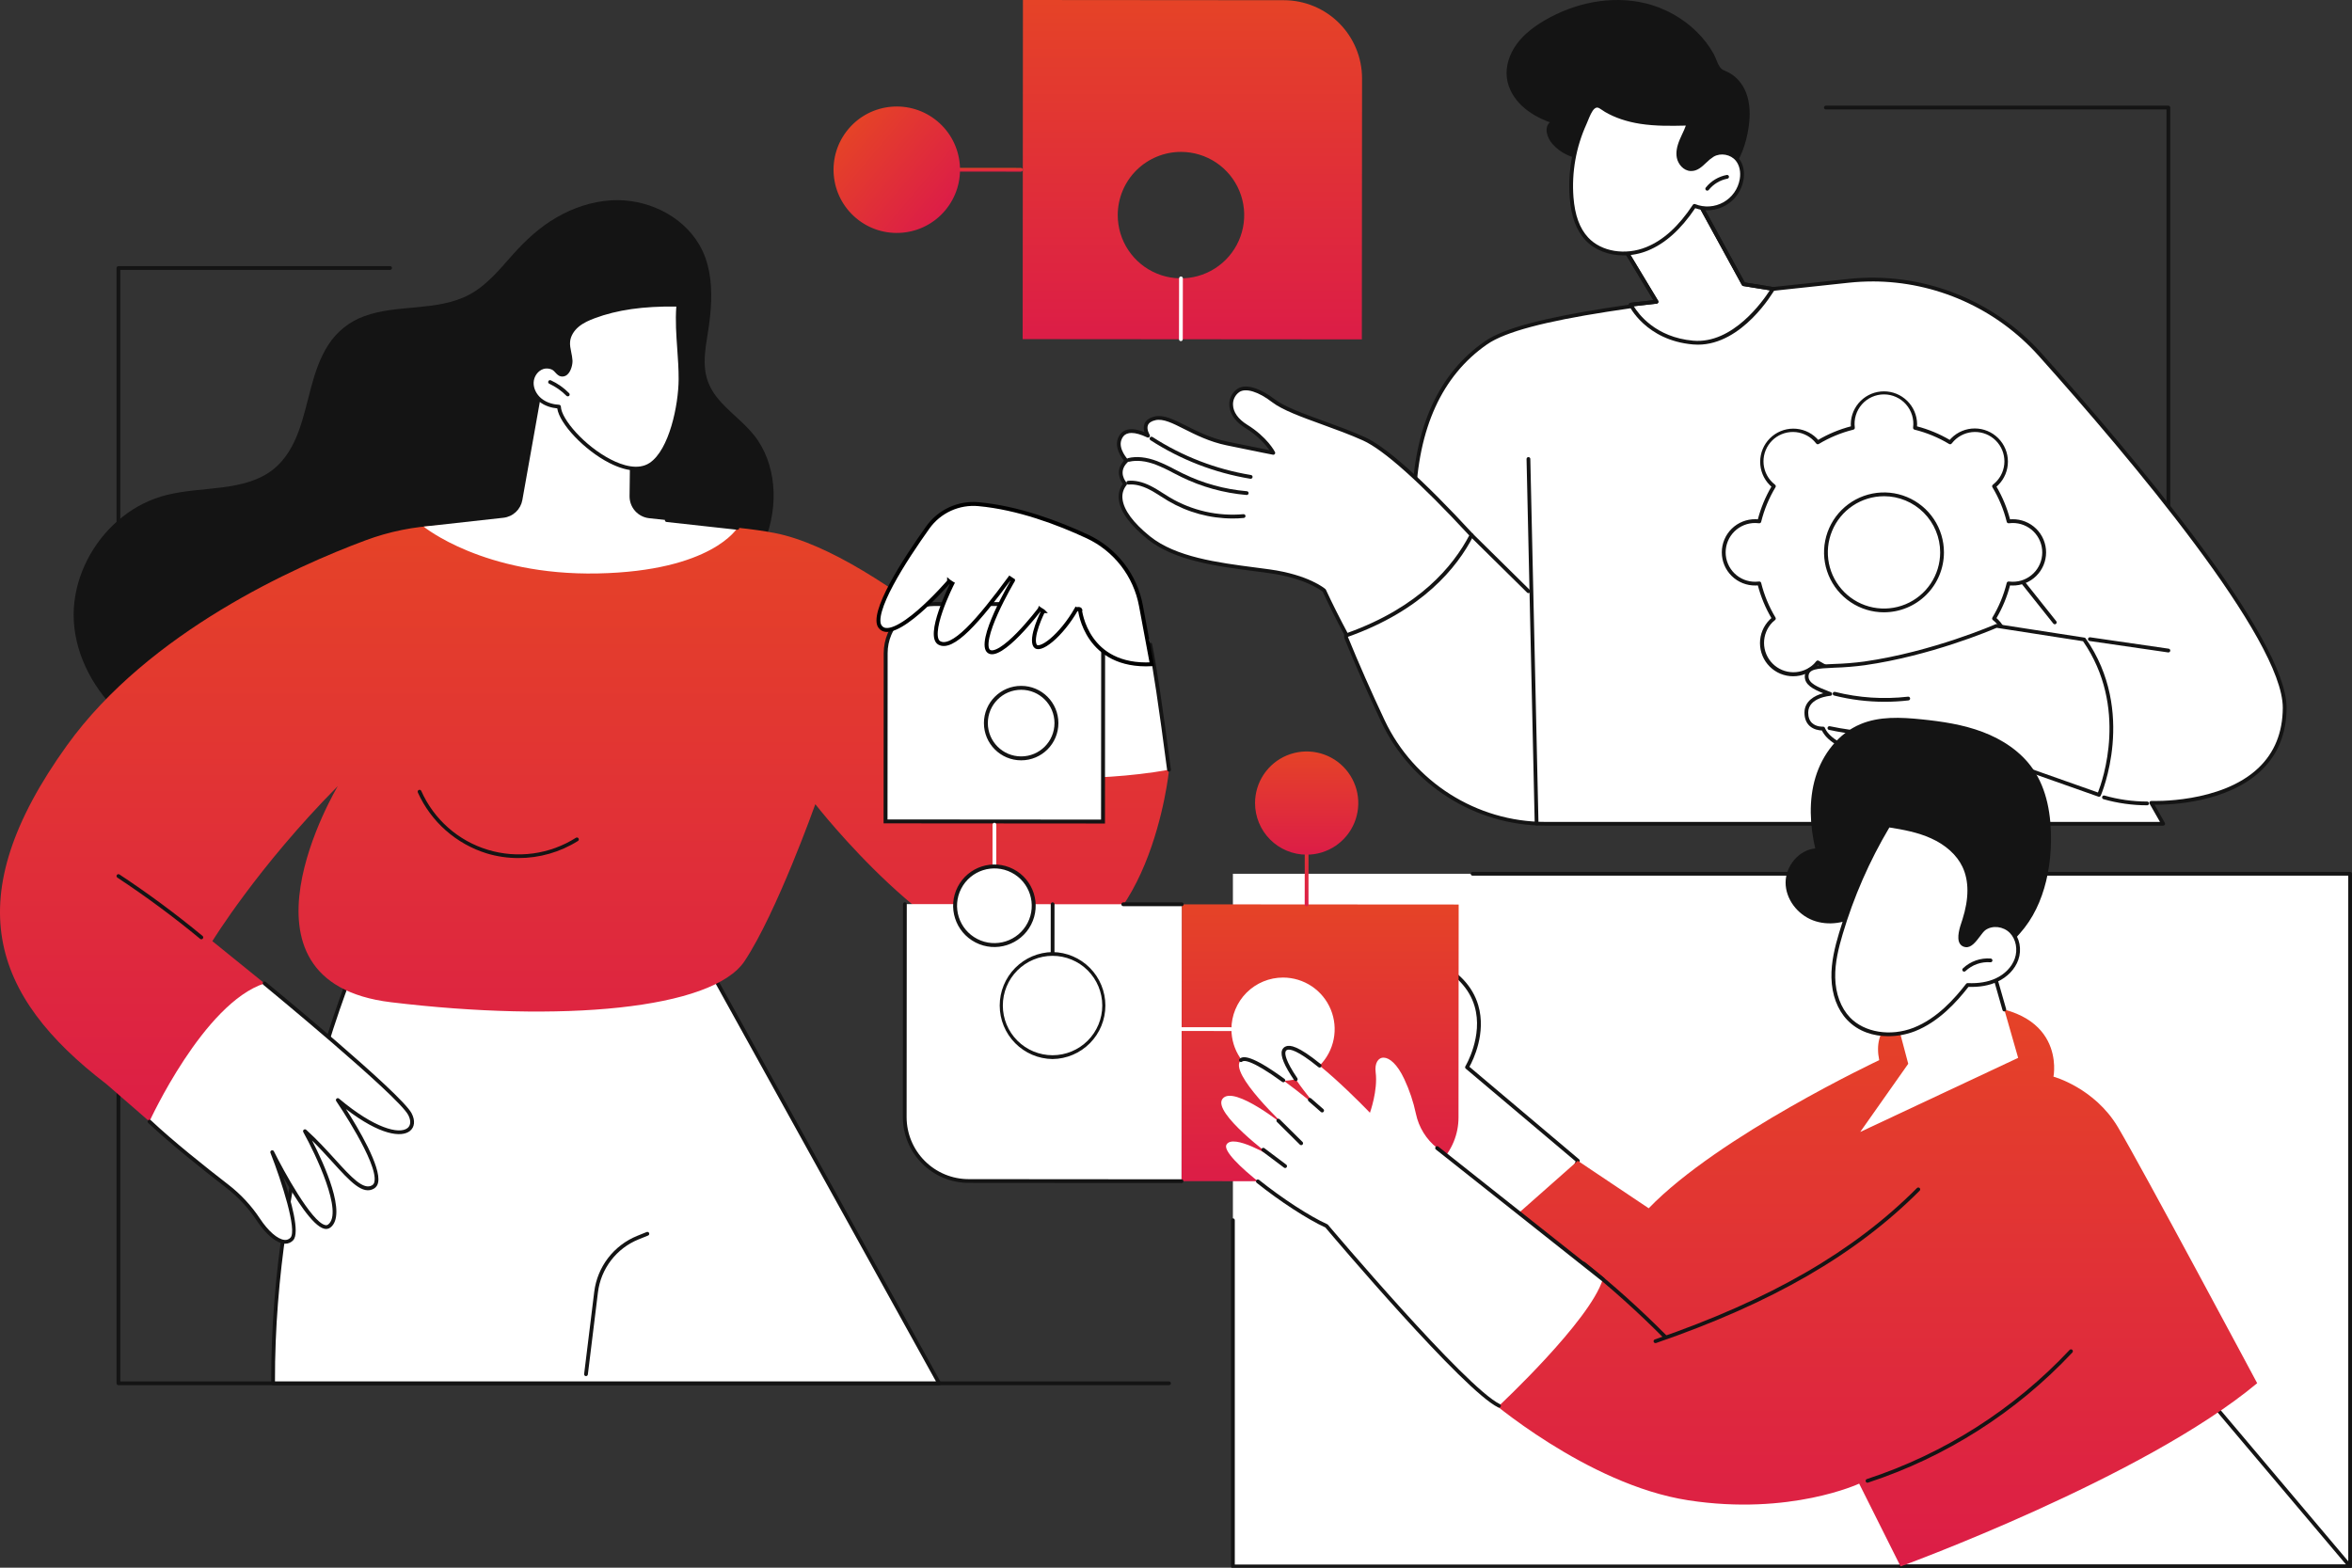 <svg width="600" height="400" viewBox="0 0 600 400" fill="none" xmlns="http://www.w3.org/2000/svg">
<rect x="0" y="0" width="600" height="400" fill="#333333" stroke="none"/>
<g clip-path="url(#clip0_98_290)">
<path d="M553.157 149.532C553.094 149.533 553.031 149.52 552.973 149.496C552.914 149.472 552.861 149.437 552.816 149.392C552.771 149.347 552.735 149.294 552.711 149.236C552.687 149.177 552.674 149.115 552.674 149.051V27.924H465.783C465.656 27.924 465.533 27.873 465.443 27.783C465.353 27.693 465.302 27.57 465.302 27.443C465.302 27.315 465.353 27.193 465.443 27.102C465.533 27.012 465.656 26.962 465.783 26.962H553.157C553.285 26.962 553.407 27.012 553.498 27.102C553.588 27.193 553.639 27.315 553.639 27.443V149.051C553.639 149.114 553.626 149.177 553.602 149.235C553.578 149.294 553.542 149.347 553.498 149.391C553.453 149.436 553.4 149.471 553.342 149.496C553.283 149.52 553.221 149.532 553.157 149.532Z" fill="#141414"/>
<path d="M394.172 210.186H551.846L548.784 204.828C548.784 204.828 582.725 206.383 582.826 180.6C582.894 163.087 544.822 117.712 520.395 90.409C514.338 83.643 506.759 78.413 498.284 75.15C489.808 71.887 480.679 70.686 471.648 71.644C422.546 76.837 388.854 80.688 379.091 87.466C366.054 96.51 361.161 111.441 360.669 127.832C360.566 131.171 342.119 159.538 343.414 162.707C346.51 170.299 349.755 177.541 352.788 183.979C356.492 191.821 362.349 198.449 369.676 203.089C377.004 207.729 385.499 210.19 394.172 210.186Z" fill="white"/>
<path d="M551.846 210.667H394.172C376.351 210.667 359.936 200.269 352.353 184.178C348.907 176.865 345.749 169.702 342.97 162.884C342.202 161.003 346.409 153.346 352.915 141.881C356.47 135.614 360.146 129.133 360.187 127.81C360.758 108.952 367.027 95.244 378.816 87.066C388.47 80.366 420.312 76.59 471.602 71.165C480.708 70.21 489.911 71.427 498.457 74.717C507.002 78.007 514.645 83.275 520.76 90.09C544.157 116.236 583.384 162.762 583.314 180.605C583.29 187.151 581.101 192.542 576.813 196.622C568.051 204.96 553.376 205.368 549.63 205.333L552.254 209.95C552.296 210.023 552.318 210.105 552.318 210.19C552.317 210.274 552.295 210.357 552.253 210.429C552.21 210.502 552.15 210.563 552.077 210.605C552.004 210.647 551.921 210.669 551.837 210.669L551.846 210.667ZM477.652 71.814C475.666 71.814 473.68 71.919 471.705 72.129C420.565 77.539 388.83 81.296 379.364 87.862C367.841 95.859 361.712 109.309 361.15 127.845C361.104 129.332 358.307 134.331 353.752 142.362C349.305 150.201 343.212 160.949 343.86 162.525C346.635 169.33 349.786 176.478 353.223 183.773C360.658 199.53 376.723 209.711 394.172 209.711H551.017L548.371 205.073C548.328 204.999 548.305 204.914 548.305 204.828C548.305 204.742 548.328 204.658 548.371 204.583C548.419 204.512 548.484 204.455 548.561 204.416C548.637 204.378 548.723 204.36 548.808 204.365C548.988 204.365 566.562 205.062 576.141 195.937C580.233 192.043 582.319 186.889 582.343 180.616C582.411 163.094 543.333 116.789 520.034 90.744C514.694 84.79 508.161 80.027 500.859 76.765C493.557 73.502 485.65 71.813 477.652 71.808V71.814Z" fill="#141414"/>
<path d="M524.182 159.285C524.11 159.285 524.038 159.269 523.972 159.237C523.907 159.206 523.849 159.16 523.804 159.103L493.775 121.37C493.733 121.321 493.701 121.264 493.682 121.203C493.663 121.141 493.656 121.076 493.663 121.012C493.669 120.948 493.688 120.886 493.719 120.829C493.749 120.773 493.791 120.723 493.842 120.683C493.892 120.643 493.95 120.613 494.012 120.596C494.074 120.578 494.139 120.574 494.203 120.582C494.267 120.59 494.328 120.611 494.384 120.644C494.44 120.676 494.488 120.72 494.527 120.771L524.558 158.504C524.638 158.604 524.674 158.731 524.66 158.858C524.646 158.984 524.581 159.1 524.482 159.18C524.396 159.247 524.291 159.284 524.182 159.285Z" fill="#141414"/>
<path d="M553.158 166.466C553.134 166.468 553.111 166.468 553.088 166.466L533.08 163.56C533.015 163.553 532.952 163.534 532.895 163.503C532.838 163.471 532.788 163.429 532.748 163.378C532.708 163.326 532.679 163.268 532.662 163.205C532.645 163.142 532.641 163.076 532.651 163.012C532.66 162.948 532.682 162.886 532.716 162.83C532.75 162.775 532.795 162.727 532.848 162.689C532.901 162.651 532.961 162.625 533.024 162.611C533.088 162.597 533.154 162.596 533.217 162.608L553.225 165.512C553.346 165.529 553.457 165.591 553.534 165.686C553.611 165.78 553.649 165.901 553.641 166.023C553.632 166.145 553.577 166.259 553.487 166.342C553.398 166.425 553.28 166.471 553.158 166.47V166.466Z" fill="#141414"/>
<path d="M439.86 140.939C439.86 141.986 440.067 143.023 440.468 143.991C440.869 144.959 441.456 145.838 442.197 146.578C442.938 147.319 443.817 147.906 444.785 148.307C445.753 148.708 446.79 148.914 447.837 148.913C448.161 148.912 448.485 148.89 448.806 148.848C449.59 152.005 450.843 155.027 452.523 157.813C451.664 158.483 450.951 159.321 450.428 160.277C449.905 161.233 449.584 162.286 449.484 163.371C449.384 164.455 449.507 165.549 449.846 166.585C450.185 167.62 450.732 168.575 451.454 169.39C452.177 170.206 453.058 170.865 454.045 171.327C455.032 171.788 456.103 172.043 457.192 172.075C458.281 172.107 459.365 171.915 460.377 171.512C461.389 171.109 462.307 170.502 463.076 169.73C463.304 169.5 463.518 169.256 463.717 169C466.502 170.681 469.524 171.934 472.682 172.717C472.642 173.039 472.621 173.362 472.619 173.686C472.619 175.803 473.46 177.833 474.956 179.33C476.453 180.826 478.483 181.667 480.6 181.667C482.717 181.667 484.747 180.826 486.244 179.33C487.74 177.833 488.581 175.803 488.581 173.686C488.579 173.362 488.558 173.039 488.518 172.717C491.676 171.934 494.698 170.681 497.483 169C498.176 169.894 499.051 170.63 500.05 171.159C501.05 171.687 502.151 171.997 503.28 172.066C504.408 172.135 505.539 171.962 506.595 171.56C507.652 171.157 508.611 170.533 509.407 169.73C510.902 168.235 511.742 166.206 511.742 164.091C511.742 161.976 510.902 159.947 509.407 158.452C509.176 158.225 508.932 158.012 508.677 157.813C510.357 155.027 511.61 152.005 512.394 148.848C512.715 148.89 513.039 148.912 513.363 148.913C515.479 148.913 517.509 148.073 519.006 146.576C520.503 145.079 521.344 143.049 521.344 140.932C521.344 138.815 520.503 136.785 519.006 135.289C517.509 133.792 515.479 132.951 513.363 132.951C513.039 132.953 512.715 132.975 512.394 133.016C511.609 129.859 510.356 126.837 508.677 124.051C508.932 123.853 509.176 123.64 509.407 123.413C510.153 122.673 510.745 121.793 511.151 120.824C511.556 119.855 511.765 118.815 511.767 117.764C511.769 116.714 511.564 115.673 511.163 114.702C510.762 113.731 510.173 112.849 509.43 112.107C508.687 111.364 507.805 110.775 506.833 110.375C505.862 109.974 504.822 109.769 503.771 109.771C502.721 109.774 501.681 109.984 500.712 110.389C499.743 110.795 498.863 111.388 498.124 112.134C497.896 112.365 497.682 112.609 497.483 112.864C494.697 111.184 491.675 109.931 488.518 109.147C488.558 108.826 488.579 108.504 488.581 108.18C488.581 106.064 487.74 104.034 486.244 102.537C484.747 101.04 482.717 100.199 480.6 100.199C478.483 100.199 476.453 101.04 474.956 102.537C473.46 104.034 472.619 106.064 472.619 108.18C472.621 108.504 472.642 108.826 472.682 109.147C469.525 109.931 466.503 111.184 463.717 112.864C463.518 112.609 463.304 112.365 463.076 112.134C462.309 111.356 461.389 110.745 460.376 110.337C459.362 109.93 458.275 109.735 457.183 109.764C456.091 109.794 455.017 110.048 454.027 110.51C453.037 110.972 452.152 111.632 451.428 112.45C450.703 113.268 450.155 114.226 449.816 115.265C449.477 116.303 449.355 117.401 449.458 118.488C449.561 119.576 449.886 120.631 450.413 121.588C450.94 122.545 451.659 123.383 452.523 124.051C450.844 126.837 449.591 129.859 448.806 133.016C448.485 132.975 448.161 132.953 447.837 132.951C446.789 132.951 445.751 133.158 444.782 133.559C443.814 133.961 442.934 134.549 442.193 135.291C441.452 136.033 440.865 136.914 440.464 137.883C440.064 138.852 439.859 139.89 439.86 140.939ZM465.783 140.939C465.782 138.008 466.65 135.142 468.277 132.705C469.905 130.267 472.218 128.367 474.926 127.245C477.633 126.123 480.613 125.828 483.487 126.399C486.362 126.971 489.003 128.381 491.075 130.454C493.148 132.526 494.56 135.166 495.132 138.04C495.704 140.915 495.41 143.895 494.289 146.602C493.167 149.31 491.268 151.624 488.831 153.252C486.394 154.881 483.529 155.749 480.598 155.749C476.669 155.749 472.902 154.189 470.124 151.411C467.346 148.634 465.784 144.867 465.783 140.939Z" fill="white"/>
<path d="M480.598 182.148C478.356 182.146 476.206 181.255 474.62 179.669C473.035 178.084 472.143 175.935 472.14 173.693C472.14 173.5 472.14 173.301 472.164 173.089C469.239 172.324 466.433 171.163 463.824 169.636C463.686 169.796 463.551 169.943 463.415 170.074C462.63 170.859 461.697 171.482 460.671 171.908C459.645 172.333 458.545 172.552 457.434 172.552C456.323 172.552 455.224 172.333 454.197 171.908C453.171 171.483 452.238 170.86 451.453 170.075C450.667 169.289 450.044 168.357 449.619 167.331C449.194 166.305 448.975 165.205 448.975 164.094C448.975 162.983 449.194 161.883 449.619 160.857C450.044 159.831 450.667 158.898 451.452 158.113C451.587 157.977 451.734 157.842 451.889 157.704C450.362 155.096 449.2 152.292 448.434 149.368C448.216 149.384 448.023 149.392 447.831 149.392C446.709 149.41 445.594 149.205 444.553 148.788C443.511 148.371 442.562 147.751 441.762 146.964C440.962 146.177 440.327 145.239 439.894 144.204C439.46 143.169 439.237 142.058 439.237 140.935C439.237 139.813 439.46 138.702 439.894 137.667C440.327 136.632 440.962 135.694 441.762 134.907C442.562 134.12 443.511 133.5 444.553 133.083C445.594 132.666 446.709 132.461 447.831 132.479C448.025 132.479 448.222 132.479 448.434 132.505C449.199 129.581 450.362 126.775 451.889 124.167C451.727 124.029 451.581 123.894 451.452 123.758C449.887 122.167 449.014 120.023 449.024 117.791C449.033 115.56 449.924 113.423 451.502 111.845C453.08 110.268 455.218 109.378 457.449 109.369C459.68 109.361 461.825 110.234 463.415 111.799C463.551 111.933 463.686 112.081 463.824 112.237C466.433 110.709 469.239 109.546 472.164 108.782C472.149 108.563 472.14 108.371 472.14 108.178C472.175 105.958 473.082 103.841 474.665 102.284C476.247 100.727 478.379 99.854 480.599 99.854C482.819 99.854 484.95 100.727 486.533 102.284C488.115 103.841 489.022 105.958 489.058 108.178C489.058 108.371 489.058 108.57 489.034 108.782C491.959 109.547 494.765 110.709 497.374 112.237C497.512 112.075 497.647 111.926 497.783 111.799C499.369 110.213 501.521 109.322 503.765 109.322C506.009 109.322 508.161 110.214 509.747 111.8C511.333 113.387 512.225 115.539 512.224 117.783C512.224 120.027 511.333 122.178 509.746 123.765C509.61 123.9 509.464 124.036 509.309 124.174C510.836 126.782 511.998 129.587 512.763 132.511C512.982 132.494 513.172 132.485 513.367 132.485C514.489 132.467 515.603 132.672 516.645 133.089C517.687 133.506 518.636 134.126 519.435 134.913C520.235 135.7 520.87 136.639 521.304 137.674C521.738 138.709 521.961 139.82 521.961 140.942C521.961 142.064 521.738 143.175 521.304 144.21C520.87 145.245 520.235 146.183 519.435 146.971C518.636 147.758 517.687 148.378 516.645 148.795C515.603 149.212 514.489 149.417 513.367 149.399C513.175 149.399 512.976 149.399 512.763 149.375C511.999 152.298 510.836 155.103 509.309 157.71C509.47 157.848 509.617 157.984 509.746 158.119C510.531 158.905 511.154 159.837 511.579 160.864C512.004 161.89 512.223 162.99 512.223 164.101C512.223 165.211 512.004 166.311 511.579 167.337C511.153 168.364 510.53 169.296 509.745 170.081C508.959 170.867 508.027 171.49 507 171.915C505.974 172.34 504.874 172.558 503.764 172.558C502.653 172.558 501.553 172.339 500.527 171.914C499.5 171.489 498.568 170.866 497.783 170.08C497.647 169.943 497.512 169.796 497.374 169.643C494.764 171.169 491.958 172.331 489.034 173.096C489.049 173.314 489.058 173.507 489.058 173.699C489.053 175.941 488.16 178.089 486.574 179.672C484.988 181.256 482.839 182.147 480.598 182.148ZM463.715 168.528C463.802 168.527 463.888 168.551 463.962 168.598C466.708 170.253 469.687 171.486 472.8 172.256C472.915 172.284 473.015 172.354 473.081 172.451C473.148 172.548 473.177 172.666 473.163 172.783C473.124 173.085 473.104 173.388 473.102 173.693C473.136 175.659 473.94 177.533 475.342 178.912C476.745 180.29 478.632 181.063 480.599 181.063C482.565 181.063 484.453 180.29 485.855 178.912C487.258 177.533 488.062 175.659 488.096 173.693C488.094 173.388 488.074 173.085 488.035 172.783C488.02 172.666 488.049 172.548 488.116 172.45C488.183 172.353 488.283 172.284 488.398 172.256C491.51 171.486 494.49 170.253 497.236 168.598C497.337 168.537 497.456 168.515 497.571 168.536C497.687 168.557 497.791 168.619 497.864 168.711C498.049 168.953 498.25 169.182 498.465 169.398C499.161 170.094 499.987 170.646 500.896 171.023C501.805 171.4 502.78 171.594 503.764 171.594C504.748 171.594 505.723 171.401 506.632 171.024C507.541 170.648 508.368 170.096 509.064 169.4C509.76 168.704 510.312 167.878 510.689 166.969C511.066 166.06 511.26 165.085 511.26 164.101C511.26 163.117 511.066 162.143 510.69 161.233C510.313 160.324 509.762 159.498 509.066 158.801C508.849 158.588 508.62 158.387 508.379 158.2C508.287 158.128 508.224 158.024 508.202 157.908C508.181 157.793 508.203 157.673 508.263 157.573C509.919 154.827 511.153 151.848 511.924 148.736C511.951 148.622 512.021 148.521 512.118 148.455C512.215 148.388 512.334 148.36 512.451 148.376C512.752 148.415 513.056 148.435 513.36 148.437C514.355 148.454 515.344 148.272 516.268 147.903C517.192 147.534 518.034 146.985 518.743 146.287C519.453 145.59 520.017 144.758 520.401 143.84C520.786 142.922 520.984 141.937 520.984 140.942C520.984 139.947 520.786 138.962 520.401 138.044C520.017 137.126 519.453 136.294 518.743 135.597C518.034 134.899 517.192 134.35 516.268 133.981C515.344 133.612 514.355 133.43 513.36 133.447C513.056 133.449 512.752 133.47 512.451 133.511C512.334 133.524 512.216 133.494 512.119 133.428C512.023 133.361 511.953 133.262 511.924 133.148C511.153 130.036 509.919 127.057 508.263 124.311C508.203 124.211 508.181 124.091 508.202 123.976C508.224 123.86 508.287 123.756 508.379 123.684C508.62 123.497 508.849 123.296 509.066 123.082C509.777 122.39 510.343 121.563 510.732 120.649C511.12 119.736 511.324 118.754 511.33 117.761C511.336 116.769 511.145 115.785 510.768 114.866C510.391 113.948 509.835 113.114 509.133 112.412C508.431 111.71 507.596 111.155 506.678 110.779C505.759 110.402 504.775 110.212 503.782 110.218C502.79 110.225 501.808 110.429 500.895 110.819C499.982 111.208 499.155 111.775 498.463 112.486C498.25 112.703 498.05 112.932 497.864 113.173C497.791 113.265 497.687 113.328 497.572 113.349C497.456 113.37 497.337 113.349 497.236 113.288C494.489 111.633 491.51 110.399 488.398 109.628C488.283 109.6 488.183 109.531 488.117 109.434C488.05 109.338 488.02 109.22 488.035 109.103C488.173 108.045 488.084 106.97 487.774 105.95C487.464 104.929 486.939 103.986 486.235 103.184C485.532 102.382 484.665 101.74 483.693 101.3C482.721 100.86 481.667 100.632 480.6 100.632C479.533 100.632 478.479 100.86 477.507 101.3C476.535 101.74 475.668 102.382 474.965 103.184C474.261 103.986 473.736 104.929 473.426 105.95C473.116 106.97 473.027 108.045 473.165 109.103C473.179 109.22 473.15 109.337 473.083 109.434C473.016 109.531 472.916 109.6 472.802 109.628C469.69 110.399 466.711 111.633 463.964 113.288C463.863 113.349 463.744 113.37 463.628 113.349C463.513 113.328 463.409 113.265 463.336 113.173C463.151 112.932 462.951 112.702 462.737 112.486C462.045 111.775 461.218 111.208 460.305 110.819C459.392 110.429 458.41 110.225 457.417 110.218C456.425 110.212 455.441 110.402 454.522 110.779C453.604 111.155 452.769 111.71 452.067 112.412C451.365 113.114 450.809 113.948 450.432 114.866C450.055 115.785 449.864 116.769 449.87 117.761C449.876 118.754 450.08 119.736 450.468 120.649C450.857 121.563 451.423 122.39 452.134 123.082C452.35 123.297 452.58 123.498 452.821 123.684C452.914 123.756 452.977 123.86 452.998 123.975C453.02 124.091 452.998 124.211 452.937 124.311C451.281 127.057 450.047 130.036 449.276 133.148C449.247 133.262 449.177 133.361 449.081 133.428C448.984 133.494 448.866 133.524 448.749 133.511C448.448 133.47 448.144 133.449 447.84 133.447C446.845 133.43 445.856 133.612 444.932 133.981C444.008 134.35 443.166 134.899 442.457 135.597C441.747 136.294 441.183 137.126 440.799 138.044C440.414 138.962 440.216 139.947 440.216 140.942C440.216 141.937 440.414 142.922 440.799 143.84C441.183 144.758 441.747 145.59 442.457 146.287C443.166 146.985 444.008 147.534 444.932 147.903C445.856 148.272 446.845 148.454 447.84 148.437C448.144 148.435 448.447 148.415 448.749 148.376C448.866 148.36 448.984 148.389 449.082 148.455C449.179 148.522 449.248 148.622 449.276 148.736C450.047 151.848 451.281 154.827 452.937 157.573C452.997 157.673 453.019 157.793 452.998 157.908C452.976 158.024 452.913 158.128 452.821 158.2C452.58 158.387 452.351 158.588 452.134 158.801C450.759 160.214 449.996 162.111 450.01 164.082C450.024 166.052 450.813 167.938 452.207 169.332C453.601 170.725 455.488 171.513 457.458 171.525C459.429 171.538 461.326 170.774 462.737 169.398C462.951 169.182 463.151 168.952 463.336 168.711C463.381 168.654 463.439 168.607 463.504 168.574C463.57 168.542 463.641 168.524 463.715 168.523V168.528ZM480.598 156.234C477.573 156.232 474.618 155.333 472.105 153.65C469.591 151.968 467.633 149.579 466.478 146.784C465.322 143.989 465.021 140.914 465.613 137.948C466.205 134.983 467.663 132.259 469.802 130.121C471.942 127.984 474.667 126.529 477.633 125.94C480.6 125.351 483.674 125.655 486.468 126.813C489.262 127.972 491.649 129.932 493.329 132.447C495.009 134.962 495.905 137.919 495.904 140.943C495.899 144.999 494.284 148.887 491.414 151.754C488.544 154.62 484.654 156.23 480.598 156.23V156.234ZM480.598 126.614C477.764 126.617 474.995 127.46 472.641 129.037C470.286 130.613 468.452 132.852 467.37 135.471C466.288 138.09 466.006 140.971 466.561 143.75C467.116 146.528 468.483 149.08 470.488 151.082C472.493 153.085 475.046 154.447 477.826 154.999C480.605 155.55 483.486 155.264 486.103 154.179C488.72 153.093 490.957 151.256 492.53 148.899C494.104 146.543 494.943 143.772 494.942 140.939C494.938 137.137 493.425 133.492 490.736 130.805C488.046 128.118 484.4 126.608 480.598 126.607V126.614Z" fill="#141414"/>
<path d="M535.468 202.814C535.468 202.814 544.735 181.879 531.663 163.166L509.287 159.696C509.287 159.696 493.339 166.73 475.663 169.258C466.826 170.522 461.012 169.02 460.881 172.521C460.795 174.832 463.697 175.801 466.894 177.069C466.894 177.069 460.782 177.493 460.795 181.844C460.809 186.196 465.088 185.903 465.088 185.903C465.088 185.903 466.468 190.536 476.375 192.078C476.375 192.078 479.874 195.994 489.797 195.662C499.72 195.33 509.287 193.567 509.287 193.567L535.468 202.814Z" fill="white"/>
<path d="M535.467 203.296C535.413 203.295 535.359 203.286 535.308 203.269L509.245 194.063C508.073 194.282 499.049 195.835 489.812 196.143C480.679 196.46 476.867 193.237 476.144 192.531C467.633 191.164 465.298 187.532 464.773 186.386C464.117 186.364 462.687 186.198 461.613 185.199C460.763 184.407 460.327 183.279 460.323 181.844C460.323 178.897 462.892 177.454 465.11 176.883C462.527 175.844 460.327 174.723 460.408 172.51C460.511 169.735 463.45 169.606 467.902 169.413C470.478 169.336 473.049 169.128 475.603 168.788C493.007 166.3 508.941 159.333 509.101 159.263C509.185 159.224 509.278 159.212 509.37 159.226L531.737 162.687C531.801 162.697 531.863 162.72 531.918 162.754C531.973 162.788 532.021 162.833 532.058 162.886C545.135 181.604 535.994 202.793 535.907 203.005C535.87 203.091 535.809 203.164 535.731 203.216C535.653 203.268 535.561 203.295 535.467 203.296ZM509.287 193.082C509.341 193.081 509.395 193.091 509.446 193.11L535.194 202.204C536.373 199.2 542.987 180.403 531.385 163.608L509.35 160.188C507.78 160.863 492.432 167.343 475.732 169.73C473.146 170.075 470.543 170.287 467.935 170.365C463.424 170.561 461.427 170.723 461.362 172.534C461.296 174.344 463.701 175.302 466.489 176.391L467.069 176.61C467.171 176.649 467.258 176.722 467.313 176.817C467.368 176.912 467.389 177.023 467.372 177.132C467.356 177.24 467.302 177.34 467.221 177.414C467.14 177.488 467.036 177.532 466.927 177.539C466.87 177.539 461.266 177.976 461.276 181.831C461.276 182.988 461.611 183.88 462.26 184.484C463.367 185.514 465.038 185.413 465.055 185.411C465.163 185.406 465.27 185.437 465.359 185.499C465.448 185.56 465.515 185.649 465.549 185.752C465.562 185.794 467.027 190.125 476.45 191.593C476.56 191.61 476.661 191.664 476.736 191.748C476.769 191.785 480.246 195.489 489.779 195.17C499.558 194.842 509.103 193.101 509.199 193.084C509.228 193.08 509.258 193.079 509.287 193.082Z" fill="#141414"/>
<path d="M480.771 179.063C476.428 179.063 472.103 178.528 467.891 177.471C467.767 177.44 467.661 177.361 467.595 177.252C467.53 177.142 467.51 177.011 467.541 176.887C467.572 176.763 467.651 176.657 467.761 176.591C467.87 176.526 468.001 176.506 468.125 176.537C474.205 178.061 480.511 178.475 486.738 177.758C486.801 177.749 486.865 177.754 486.927 177.771C486.988 177.787 487.046 177.816 487.096 177.856C487.146 177.895 487.188 177.943 487.219 177.999C487.25 178.055 487.27 178.116 487.277 178.179C487.285 178.242 487.28 178.306 487.262 178.367C487.244 178.429 487.215 178.486 487.175 178.535C487.135 178.585 487.086 178.626 487.03 178.657C486.974 178.687 486.913 178.707 486.849 178.713C484.831 178.945 482.802 179.062 480.771 179.063Z" fill="#141414"/>
<path d="M482.601 187.897C477.22 187.897 471.853 187.343 466.586 186.242C466.461 186.216 466.351 186.141 466.281 186.034C466.211 185.927 466.187 185.797 466.213 185.672C466.239 185.547 466.314 185.438 466.421 185.368C466.527 185.298 466.658 185.273 466.783 185.299C473.693 186.744 480.768 187.235 487.812 186.758C487.934 186.758 488.052 186.804 488.142 186.888C488.232 186.971 488.286 187.086 488.294 187.208C488.303 187.331 488.264 187.451 488.187 187.546C488.109 187.641 487.999 187.704 487.877 187.72C486.119 187.838 484.36 187.897 482.601 187.897Z" fill="#141414"/>
<path d="M486.104 193.405C483.226 193.407 480.361 193.015 477.589 192.24C477.528 192.223 477.471 192.194 477.421 192.155C477.372 192.116 477.33 192.067 477.299 192.012C477.268 191.957 477.248 191.896 477.241 191.833C477.233 191.771 477.238 191.707 477.255 191.646C477.273 191.585 477.301 191.528 477.341 191.479C477.38 191.429 477.428 191.387 477.483 191.356C477.538 191.325 477.599 191.306 477.662 191.298C477.725 191.291 477.788 191.296 477.849 191.313C482.377 192.577 487.136 192.784 491.756 191.916C491.882 191.892 492.012 191.919 492.117 191.991C492.223 192.063 492.296 192.174 492.319 192.3C492.343 192.425 492.316 192.555 492.244 192.661C492.172 192.767 492.061 192.839 491.936 192.863C490.013 193.225 488.06 193.407 486.104 193.405Z" fill="#141414"/>
<path d="M547.746 205.476C543.974 205.472 540.221 204.946 536.594 203.914C536.533 203.897 536.476 203.868 536.426 203.828C536.377 203.789 536.335 203.74 536.305 203.685C536.274 203.63 536.254 203.569 536.247 203.506C536.24 203.443 536.245 203.379 536.262 203.318C536.28 203.258 536.309 203.201 536.348 203.151C536.388 203.102 536.436 203.06 536.492 203.029C536.547 202.999 536.608 202.979 536.671 202.972C536.734 202.965 536.797 202.97 536.858 202.987C540.399 203.997 544.062 204.512 547.743 204.518C547.871 204.518 547.993 204.569 548.084 204.659C548.174 204.749 548.224 204.871 548.224 204.999C548.224 205.127 548.174 205.249 548.084 205.339C547.993 205.429 547.871 205.48 547.743 205.48L547.746 205.476Z" fill="#141414"/>
<path d="M389.906 151.338C389.843 151.339 389.781 151.326 389.723 151.302C389.665 151.278 389.612 151.243 389.567 151.198L375.057 136.885C375.01 136.841 374.972 136.788 374.946 136.729C374.92 136.67 374.905 136.607 374.904 136.543C374.903 136.479 374.914 136.415 374.938 136.355C374.962 136.295 374.998 136.241 375.043 136.195C375.088 136.149 375.142 136.113 375.201 136.089C375.261 136.064 375.324 136.052 375.389 136.052C375.453 136.052 375.516 136.066 375.576 136.091C375.635 136.117 375.688 136.154 375.732 136.2L390.245 150.514C390.314 150.581 390.36 150.667 390.379 150.761C390.399 150.854 390.39 150.952 390.353 151.04C390.317 151.129 390.255 151.204 390.175 151.258C390.096 151.311 390.002 151.339 389.906 151.338Z" fill="#141414"/>
<path d="M287.37 117.559C287.37 117.559 284.746 114.773 285.574 112.217C286.403 109.661 288.885 109.293 292.874 111.172C292.874 111.172 290.612 107.643 294.686 106.729C298.76 105.815 304.205 111.32 312.973 113.142C321.742 114.963 324.827 115.547 324.827 115.547C324.827 115.547 322.995 111.917 317.9 108.769C312.805 105.62 313.494 101.253 315.892 99.631C317.939 98.246 321.639 99.773 324.827 102.239C329.012 105.48 339.465 108.143 347.92 111.963C354.353 114.865 365.376 125.702 375.393 136.55C371.331 144.475 362.492 155.393 343.538 162.079C341.218 157.772 339.285 153.875 337.814 150.678C337.814 150.678 333.797 147.151 323.819 145.762C313.841 144.374 300.682 143.357 293.064 137.215C285.445 131.073 284.682 126.325 287.033 123.465C287.024 123.459 284.284 120.459 287.37 117.559Z" fill="white"/>
<path d="M343.538 162.554C343.451 162.554 343.366 162.53 343.291 162.485C343.217 162.441 343.155 162.377 343.114 162.3C340.997 158.364 339.029 154.454 337.429 150.973C336.845 150.51 332.734 147.475 323.751 146.233C322.57 146.069 321.346 145.909 320.091 145.747C310.47 144.499 299.582 143.084 292.758 137.584C288.196 133.906 285.723 130.473 285.406 127.381C285.245 125.994 285.608 124.596 286.423 123.461C285.8 122.586 284.391 120.043 286.72 117.535C286.014 116.66 284.391 114.329 285.124 112.068C285.48 110.975 286.123 110.21 287.033 109.816C288.236 109.296 289.876 109.44 291.946 110.253C291.709 109.557 291.716 108.8 291.968 108.108C292.347 107.192 293.228 106.578 294.592 106.267C296.866 105.753 299.403 107.028 302.595 108.637C305.554 110.127 308.906 111.812 313.091 112.678C318.96 113.894 322.299 114.561 323.852 114.865C322.977 113.616 321.064 111.279 317.666 109.18C314.193 107.03 313.629 104.559 313.603 103.276C313.577 102.484 313.751 101.699 314.107 100.992C314.464 100.285 314.992 99.678 315.643 99.228C318.048 97.606 322.124 99.521 325.142 101.852C327.609 103.763 332.474 105.53 337.623 107.402C341.137 108.679 344.772 109.998 348.139 111.517C353.606 113.988 362.912 122.297 375.767 136.226C375.834 136.299 375.877 136.39 375.891 136.488C375.904 136.586 375.887 136.685 375.842 136.773C371.72 144.811 362.803 155.797 343.718 162.538C343.659 162.554 343.598 162.559 343.538 162.554ZM288.653 110.468C288.225 110.46 287.799 110.538 287.403 110.699C286.747 110.984 286.298 111.528 286.027 112.366C285.297 114.616 287.689 117.203 287.713 117.229C287.756 117.275 287.79 117.329 287.813 117.388C287.835 117.447 287.846 117.51 287.844 117.573C287.842 117.636 287.828 117.698 287.802 117.756C287.776 117.814 287.739 117.866 287.693 117.909C284.999 120.441 287.276 123.028 287.374 123.135C287.452 123.221 287.496 123.331 287.499 123.447C287.502 123.563 287.463 123.675 287.389 123.765C286.985 124.249 286.684 124.811 286.505 125.416C286.326 126.021 286.274 126.657 286.351 127.283C286.637 130.071 289.056 133.373 293.348 136.834C299.96 142.163 310.712 143.561 320.2 144.792C321.457 144.956 322.684 145.113 323.867 145.279C333.882 146.672 337.954 150.162 338.122 150.309C338.173 150.353 338.214 150.407 338.242 150.468C339.801 153.849 341.704 157.649 343.757 161.478C362.042 154.918 370.723 144.422 374.807 136.618C362.344 123.137 352.972 114.762 347.719 112.394C344.385 110.89 340.768 109.576 337.271 108.305C332.047 106.407 327.114 104.614 324.528 102.62C321.07 99.943 317.786 98.927 316.159 100.029C315.641 100.388 315.221 100.873 314.939 101.437C314.656 102.001 314.52 102.628 314.543 103.258C314.58 105.132 315.855 106.943 318.149 108.36C323.299 111.546 325.175 115.182 325.251 115.333C325.292 115.413 325.31 115.503 325.302 115.593C325.294 115.682 325.261 115.768 325.207 115.84C325.154 115.912 325.08 115.967 324.997 116C324.913 116.032 324.821 116.041 324.733 116.024C324.702 116.024 321.545 115.416 312.873 113.619C308.571 112.729 305.001 110.936 302.147 109.497C299.119 107.966 296.726 106.77 294.789 107.203C293.753 107.437 293.101 107.859 292.849 108.469C292.412 109.534 293.265 110.907 293.274 110.92C293.329 111.008 293.355 111.112 293.347 111.215C293.339 111.319 293.297 111.417 293.228 111.495C293.16 111.574 293.067 111.627 292.966 111.649C292.864 111.67 292.758 111.658 292.664 111.613C291.056 110.848 289.716 110.468 288.66 110.468H288.653Z" fill="#141414"/>
<path d="M314.449 132.293C308.661 132.291 302.979 130.741 297.992 127.803C297.387 127.445 296.788 127.062 296.206 126.69C295.209 126.056 294.179 125.398 293.116 124.862C291.205 123.898 289.44 123.487 287.868 123.64C287.741 123.653 287.614 123.614 287.516 123.533C287.417 123.452 287.355 123.335 287.342 123.208C287.33 123.081 287.368 122.954 287.449 122.856C287.53 122.757 287.647 122.695 287.774 122.682C289.524 122.51 291.474 122.956 293.547 123.994C294.653 124.552 295.705 125.223 296.722 125.87C297.297 126.238 297.89 126.616 298.471 126.964C304.121 130.293 310.67 131.772 317.202 131.195C317.266 131.189 317.329 131.195 317.39 131.214C317.451 131.232 317.507 131.263 317.556 131.304C317.605 131.344 317.645 131.394 317.675 131.451C317.704 131.507 317.722 131.569 317.727 131.632C317.738 131.76 317.698 131.886 317.616 131.985C317.534 132.083 317.417 132.145 317.29 132.157C316.354 132.258 315.4 132.293 314.449 132.293Z" fill="#141414"/>
<path d="M318.042 126.297H318C312.201 125.805 306.543 124.239 301.316 121.679C300.636 121.348 299.963 120.999 299.291 120.651C297.848 119.865 296.359 119.165 294.833 118.554C292.29 117.596 289.996 117.349 288.013 117.819C287.891 117.842 287.765 117.817 287.662 117.749C287.558 117.681 287.485 117.576 287.456 117.456C287.428 117.335 287.448 117.208 287.511 117.102C287.573 116.995 287.675 116.917 287.794 116.883C289.967 116.365 292.451 116.625 295.176 117.653C296.739 118.276 298.262 118.991 299.74 119.796C300.396 120.141 301.069 120.485 301.743 120.815C306.864 123.322 312.406 124.855 318.088 125.337C318.211 125.349 318.324 125.407 318.405 125.5C318.486 125.593 318.528 125.713 318.523 125.837C318.517 125.96 318.465 126.076 318.376 126.162C318.288 126.247 318.17 126.296 318.046 126.297H318.042Z" fill="#141414"/>
<path d="M319.041 122.155H318.965C309.887 120.661 301.215 117.311 293.49 112.315C293.383 112.246 293.308 112.137 293.282 112.012C293.255 111.887 293.28 111.757 293.349 111.65C293.419 111.543 293.528 111.468 293.653 111.441C293.778 111.415 293.908 111.439 294.015 111.509C301.628 116.429 310.173 119.729 319.118 121.2C319.24 121.216 319.351 121.279 319.429 121.374C319.506 121.47 319.544 121.592 319.534 121.715C319.524 121.838 319.468 121.952 319.376 122.035C319.284 122.117 319.164 122.161 319.041 122.158V122.155Z" fill="#141414"/>
<path d="M391.99 210.606C391.864 210.606 391.744 210.556 391.654 210.469C391.564 210.381 391.512 210.261 391.509 210.135L389.425 117.117C389.424 117.054 389.435 116.991 389.458 116.932C389.481 116.873 389.515 116.82 389.558 116.774C389.602 116.728 389.654 116.692 389.712 116.666C389.77 116.641 389.832 116.627 389.895 116.625C389.959 116.624 390.021 116.635 390.08 116.658C390.139 116.681 390.193 116.715 390.239 116.758C390.284 116.802 390.321 116.854 390.347 116.912C390.372 116.97 390.386 117.032 390.387 117.095L392.471 210.114C392.473 210.177 392.462 210.24 392.439 210.298C392.416 210.357 392.382 210.411 392.338 210.457C392.294 210.503 392.242 210.539 392.184 210.565C392.127 210.59 392.064 210.604 392.001 210.606H391.99Z" fill="#141414"/>
<path d="M416.004 77.738C416.004 77.738 420.012 86.353 431.89 87.407C443.768 88.461 452.268 73.717 452.268 73.717L444.787 72.505L431.551 48.325L412.177 59.72L422.592 76.994L416.004 77.738Z" fill="white"/>
<path d="M433.13 87.943C432.708 87.943 432.281 87.925 431.851 87.886C419.824 86.819 415.61 78.029 415.569 77.941C415.537 77.872 415.522 77.796 415.525 77.72C415.528 77.644 415.549 77.569 415.586 77.502C415.624 77.436 415.676 77.379 415.74 77.337C415.803 77.294 415.876 77.268 415.952 77.259L421.792 76.603L411.764 59.984C411.732 59.93 411.711 59.87 411.702 59.808C411.693 59.746 411.697 59.682 411.712 59.621C411.728 59.561 411.755 59.503 411.793 59.453C411.831 59.403 411.878 59.36 411.932 59.328L431.311 47.91C431.366 47.877 431.428 47.856 431.492 47.847C431.556 47.839 431.621 47.843 431.683 47.86C431.745 47.877 431.803 47.907 431.854 47.947C431.905 47.987 431.947 48.037 431.978 48.093L445.097 72.068L452.348 73.24C452.425 73.253 452.498 73.284 452.56 73.331C452.622 73.378 452.672 73.439 452.705 73.51C452.738 73.58 452.754 73.658 452.751 73.736C452.748 73.814 452.726 73.89 452.687 73.957C452.346 74.547 444.49 87.943 433.13 87.943ZM416.776 78.136C417.946 80.073 422.313 86.073 431.934 86.926C442.016 87.818 449.735 76.802 451.482 74.077L444.704 72.984C444.631 72.973 444.563 72.945 444.503 72.903C444.443 72.861 444.393 72.806 444.358 72.741L431.359 48.996L412.831 59.893L423.001 76.752C423.043 76.821 423.066 76.899 423.07 76.98C423.073 77.06 423.056 77.14 423.02 77.213C422.985 77.285 422.931 77.347 422.865 77.393C422.799 77.44 422.723 77.469 422.643 77.478L416.776 78.136Z" fill="#141414"/>
<path d="M416.004 78.219C415.879 78.222 415.759 78.176 415.667 78.091C415.576 78.006 415.521 77.89 415.514 77.765C415.507 77.641 415.548 77.519 415.629 77.424C415.711 77.33 415.825 77.271 415.949 77.259L421.79 76.603L411.762 59.984C411.73 59.93 411.709 59.87 411.7 59.808C411.691 59.746 411.695 59.682 411.71 59.621C411.726 59.561 411.753 59.503 411.791 59.453C411.829 59.403 411.876 59.36 411.93 59.328L431.311 47.91C431.366 47.877 431.428 47.856 431.492 47.847C431.556 47.839 431.621 47.843 431.683 47.86C431.745 47.877 431.803 47.907 431.854 47.947C431.905 47.987 431.947 48.037 431.978 48.093L445.097 72.068L452.348 73.24C452.475 73.26 452.587 73.33 452.662 73.434C452.737 73.538 452.767 73.667 452.746 73.793C452.726 73.919 452.656 74.032 452.552 74.107C452.448 74.181 452.319 74.212 452.193 74.191L444.713 72.98C444.64 72.969 444.571 72.941 444.512 72.899C444.452 72.857 444.402 72.801 444.367 72.737L431.367 48.992L412.84 59.888L423.001 76.752C423.043 76.821 423.066 76.899 423.07 76.98C423.073 77.06 423.056 77.14 423.02 77.213C422.985 77.285 422.931 77.347 422.865 77.393C422.799 77.44 422.723 77.469 422.643 77.478L416.059 78.225L416.004 78.219Z" fill="#141414"/>
<path d="M419.61 0.805C410.979 -1.229 401.679 0.72 394.026 5.207C391.35 6.779 388.811 8.685 386.965 11.181C385.12 13.675 384.015 16.822 384.407 19.901C384.755 22.639 386.261 25.149 388.273 27.036C390.285 28.923 392.777 30.239 395.36 31.215C393.829 32.594 394.664 35.186 396.029 36.729C397.078 37.917 398.363 38.874 399.803 39.537C401.242 40.2 402.804 40.555 404.389 40.58C405.974 40.605 407.546 40.299 409.006 39.681C410.466 39.064 411.78 38.149 412.866 36.994C414.473 40.541 416.697 43.871 419.726 46.324C422.754 48.778 426.633 50.293 430.521 50.042C434.748 49.755 438.68 47.374 441.341 44.077C444.002 40.779 445.476 36.642 446.079 32.446C446.517 29.465 446.503 26.34 445.388 23.544C444.529 21.39 442.928 19.457 440.827 18.425C439.786 17.913 439.277 17.902 438.653 16.958C438.03 16.013 437.709 14.716 437.136 13.697C434.798 9.543 431.232 6.136 427.11 3.776C424.765 2.432 422.239 1.431 419.61 0.805Z" fill="#141414"/>
<path d="M400.916 50.374C401.214 54.19 402.184 58.15 404.797 60.947C408.567 64.985 415.051 65.584 420.167 63.501C425.284 61.417 429.203 57.135 432.257 52.532C433.486 53.025 434.809 53.236 436.129 53.15C437.45 53.065 438.734 52.684 439.889 52.038C441.043 51.391 442.039 50.494 442.801 49.413C443.564 48.331 444.075 47.093 444.297 45.789C444.597 44.039 444.315 42.111 443.204 40.724C441.754 38.925 438.946 38.402 436.946 39.557C434.945 40.711 433.589 43.274 431.304 43.169C429.773 43.101 428.564 41.708 428.262 40.215C427.961 38.721 428.391 37.178 428.984 35.774C429.577 34.37 430.335 33.029 430.733 31.562C426.653 31.661 422.549 31.759 418.514 31.125C415.435 30.648 412.392 29.728 409.682 28.145C408.48 27.44 407.649 26.36 406.451 27.357C405.464 28.18 404.771 30.368 404.249 31.525C401.575 37.429 400.429 43.911 400.916 50.374Z" fill="white"/>
<path d="M414.176 65.162C410.386 65.162 406.803 63.811 404.439 61.279C402.117 58.793 400.807 55.239 400.428 50.416C399.935 43.873 401.096 37.312 403.805 31.337C403.921 31.081 404.045 30.775 404.179 30.443C404.671 29.227 405.272 27.712 406.147 26.999C407.371 25.98 408.362 26.671 409.234 27.281C409.453 27.438 409.691 27.6 409.932 27.74C412.355 29.163 415.269 30.145 418.593 30.661C422.599 31.282 426.732 31.182 430.727 31.086C430.802 31.086 430.876 31.103 430.943 31.135C431.011 31.167 431.071 31.214 431.118 31.271C431.165 31.331 431.196 31.4 431.211 31.474C431.225 31.547 431.222 31.623 431.201 31.696C430.891 32.708 430.497 33.693 430.023 34.639C429.817 35.076 429.612 35.514 429.424 35.966C428.715 37.641 428.496 38.964 428.73 40.121C428.973 41.319 429.964 42.627 431.322 42.688C432.577 42.743 433.574 41.813 434.628 40.812C435.252 40.176 435.948 39.615 436.701 39.139C438.887 37.871 441.982 38.446 443.576 40.423C444.691 41.805 445.128 43.79 444.774 45.867C444.546 47.21 444.027 48.487 443.254 49.609C442.481 50.73 441.472 51.669 440.297 52.36C439.123 53.051 437.812 53.477 436.456 53.608C435.101 53.739 433.732 53.572 432.448 53.118C428.754 58.585 424.794 62.138 420.351 63.947C418.39 64.747 416.294 65.16 414.176 65.162ZM407.417 27.443C407.17 27.458 406.937 27.562 406.761 27.736C406.09 28.293 405.506 29.741 405.077 30.797C404.937 31.142 404.808 31.453 404.688 31.726C402.047 37.555 400.914 43.954 401.395 50.335C401.756 54.927 402.983 58.296 405.15 60.612C408.526 64.229 414.626 65.23 419.986 63.048C424.331 61.279 428.212 57.752 431.855 52.259C431.916 52.167 432.007 52.099 432.113 52.066C432.219 52.034 432.332 52.038 432.435 52.08C433.596 52.544 434.847 52.743 436.095 52.662C437.343 52.58 438.558 52.221 439.649 51.609C440.74 50.998 441.681 50.15 442.402 49.127C443.123 48.105 443.606 46.934 443.816 45.701C444.124 43.895 443.759 42.189 442.817 41.02C441.505 39.397 438.977 38.927 437.173 39.968C436.486 40.405 435.851 40.919 435.279 41.498C434.125 42.592 432.942 43.716 431.269 43.635C429.424 43.552 428.092 41.853 427.77 40.296C427.497 38.936 427.735 37.433 428.52 35.573C428.715 35.113 428.925 34.663 429.135 34.212C429.481 33.506 429.79 32.783 430.062 32.045C426.233 32.135 422.293 32.192 418.431 31.593C414.987 31.057 411.959 30.034 409.429 28.551C409.155 28.392 408.906 28.219 408.668 28.05C408.132 27.679 407.76 27.443 407.417 27.443Z" fill="#141414"/>
<path d="M435.52 48.644C435.412 48.645 435.307 48.609 435.222 48.542C435.173 48.502 435.131 48.454 435.1 48.398C435.069 48.343 435.049 48.282 435.042 48.219C435.035 48.156 435.04 48.092 435.057 48.031C435.075 47.97 435.104 47.913 435.144 47.864C436.492 46.177 438.402 45.032 440.525 44.636C440.647 44.622 440.77 44.655 440.869 44.728C440.968 44.801 441.035 44.909 441.057 45.03C441.079 45.151 441.054 45.275 440.988 45.379C440.921 45.482 440.817 45.556 440.698 45.585C438.805 45.937 437.103 46.958 435.903 48.463C435.857 48.52 435.799 48.567 435.732 48.598C435.666 48.63 435.593 48.645 435.52 48.644Z" fill="#141414"/>
<path d="M298.218 353.433H30.213C30.149 353.434 30.087 353.421 30.028 353.397C29.97 353.373 29.916 353.338 29.872 353.293C29.827 353.248 29.792 353.195 29.768 353.137C29.744 353.078 29.731 353.016 29.732 352.952V68.381C29.731 68.318 29.744 68.255 29.768 68.197C29.792 68.138 29.827 68.085 29.872 68.04C29.916 67.996 29.97 67.96 30.028 67.936C30.087 67.912 30.149 67.9 30.213 67.9H99.505C99.633 67.9 99.755 67.951 99.846 68.041C99.936 68.131 99.987 68.254 99.987 68.381C99.987 68.509 99.936 68.631 99.846 68.721C99.755 68.811 99.633 68.862 99.505 68.862H30.694V352.471H298.218C298.345 352.471 298.468 352.522 298.558 352.612C298.648 352.702 298.699 352.825 298.699 352.952C298.699 353.08 298.648 353.202 298.558 353.292C298.468 353.383 298.345 353.433 298.218 353.433Z" fill="#141414"/>
<path d="M197.339 125.411C197.177 120.835 195.93 116.278 193.383 112.444C190.835 108.611 187.004 105.989 183.945 102.629C182.294 100.816 180.928 98.756 180.276 96.37C179.555 93.731 179.699 90.958 180.057 88.28C180.762 83.071 183.556 71.169 178.372 62.412C173.83 54.723 164.674 50.604 155.967 51.107C151.032 51.397 146.241 53.009 141.973 55.48C137.649 57.977 134.05 61.325 130.748 65.038C127.447 68.751 124.188 72.79 119.71 75.184C115.617 77.371 110.907 77.954 106.35 78.394C101.843 78.831 97.21 79.098 92.924 80.674C89.183 82.022 85.985 84.556 83.818 87.891C79.513 94.488 78.881 102.703 76.209 109.976C74.855 113.651 72.907 117.172 69.822 119.673C66.124 122.671 61.377 123.743 56.761 124.349C52.044 124.967 47.247 125.136 42.609 126.271C38.48 127.296 34.619 129.197 31.288 131.844C24.617 137.103 20.001 145.041 18.986 153.503C17.88 162.7 21.448 171.764 27.32 178.744C33.88 186.548 42.991 191.54 52.663 194.435C62.479 197.37 72.885 198.472 83.103 198.542C92.822 198.601 102.518 197.616 112.026 195.603C121.541 193.593 130.821 190.596 139.714 186.659C148.603 182.732 157.049 177.871 164.91 172.158C172.839 166.385 180.353 159.729 186.609 152.156C192.865 144.584 197.686 135.455 197.339 125.411Z" fill="#141414"/>
<path d="M90.164 246.854C90.164 246.854 69.391 295.535 69.669 352.952H239.585L175.638 237.471L90.164 246.854Z" fill="white"/>
<path d="M239.585 353.433H69.669C69.541 353.433 69.419 353.383 69.329 353.293C69.239 353.204 69.188 353.082 69.188 352.954C68.908 296.101 89.513 247.151 89.72 246.663C89.754 246.585 89.809 246.517 89.877 246.467C89.946 246.416 90.027 246.384 90.112 246.375L175.586 237.001C175.68 236.991 175.775 237.008 175.86 237.052C175.944 237.095 176.014 237.163 176.06 237.246L240.007 352.718C240.048 352.792 240.069 352.874 240.069 352.958C240.069 353.042 240.048 353.124 240.007 353.197C239.963 353.27 239.902 353.33 239.827 353.372C239.753 353.413 239.67 353.435 239.585 353.433ZM70.147 352.471H238.767L175.374 237.991L90.499 247.311C88.881 251.207 69.992 298.157 70.147 352.471Z" fill="#141414"/>
<path d="M149.492 351.118C149.473 351.12 149.453 351.12 149.433 351.118C149.371 351.11 149.31 351.09 149.255 351.059C149.2 351.028 149.151 350.987 149.112 350.937C149.073 350.887 149.045 350.83 149.028 350.769C149.011 350.708 149.006 350.645 149.014 350.582L151.589 329.616C151.976 326.48 153.193 323.503 155.115 320.994C157.037 318.485 159.595 316.535 162.523 315.346L164.965 314.358C165.083 314.31 165.216 314.311 165.334 314.36C165.451 314.41 165.545 314.504 165.593 314.622C165.641 314.741 165.64 314.873 165.59 314.991C165.541 315.109 165.446 315.202 165.328 315.25L162.884 316.238C160.114 317.363 157.695 319.207 155.876 321.58C154.057 323.952 152.905 326.768 152.538 329.734L149.963 350.7C149.948 350.815 149.892 350.92 149.806 350.997C149.719 351.074 149.608 351.117 149.492 351.118Z" fill="#141414"/>
<path d="M54.176 240.136C54.176 240.136 65.739 221.204 86.174 200.578C86.174 200.578 56.299 250.475 99.731 255.723C143.162 260.971 181.741 257.564 189.943 245.227C198.145 232.89 207.99 205.189 207.99 205.189C207.99 205.189 239.593 245.815 262.875 245.227C293.488 244.455 298.233 196.416 298.233 196.416L276.421 175.061L267.788 183.528C267.788 183.528 225.138 141.258 197.514 135.977C176.084 131.886 131.155 133.246 112.074 134.062C105.646 134.335 99.3 135.616 93.269 137.86C75.45 144.494 37.947 161.17 17.08 190.191C-10.966 229.188 -2.264 254.072 27.138 276.601L44.328 291.545L75.188 257.151L54.176 240.136Z" fill="url(#paint0_linear_98_290)"/>
<path d="M132.246 218.934C129.519 218.939 126.807 218.542 124.195 217.758C120.33 216.566 116.763 214.565 113.731 211.888C110.698 209.211 108.27 205.92 106.608 202.233C106.575 202.175 106.555 202.11 106.549 202.044C106.542 201.977 106.55 201.91 106.571 201.847C106.592 201.783 106.626 201.725 106.671 201.675C106.715 201.626 106.77 201.586 106.831 201.559C106.892 201.531 106.958 201.517 107.025 201.517C107.092 201.516 107.158 201.53 107.219 201.556C107.28 201.583 107.335 201.622 107.381 201.671C107.426 201.72 107.461 201.778 107.482 201.841C109.07 205.415 111.409 208.604 114.341 211.191C117.272 213.779 120.727 215.704 124.47 216.835C128.213 217.967 132.155 218.278 136.029 217.748C139.903 217.218 143.618 215.858 146.919 213.763C146.972 213.729 147.032 213.706 147.094 213.695C147.156 213.684 147.22 213.686 147.282 213.7C147.344 213.714 147.402 213.739 147.454 213.776C147.506 213.812 147.55 213.858 147.583 213.912C147.617 213.965 147.64 214.025 147.651 214.087C147.662 214.149 147.661 214.213 147.647 214.275C147.633 214.337 147.607 214.395 147.571 214.447C147.534 214.499 147.488 214.543 147.435 214.576C142.885 217.433 137.619 218.944 132.246 218.934Z" fill="#141414"/>
<path d="M255.738 197.571C255.615 197.572 255.496 197.525 255.407 197.44C255.315 197.352 255.261 197.231 255.258 197.104C255.254 196.976 255.301 196.853 255.388 196.76L266.085 185.415C266.174 185.33 266.292 185.282 266.415 185.281C266.538 185.28 266.657 185.327 266.747 185.411C266.837 185.495 266.891 185.61 266.898 185.733C266.906 185.856 266.866 185.977 266.787 186.071L256.087 197.416C256.043 197.464 255.989 197.503 255.929 197.53C255.869 197.557 255.803 197.571 255.738 197.571Z" fill="#141414"/>
<path d="M51.36 239.657C51.248 239.657 51.14 239.618 51.054 239.546C44.301 233.968 37.255 228.755 29.946 223.929C29.893 223.894 29.848 223.849 29.812 223.796C29.777 223.744 29.752 223.685 29.739 223.623C29.727 223.561 29.726 223.497 29.738 223.435C29.75 223.373 29.774 223.314 29.809 223.261C29.844 223.208 29.889 223.162 29.942 223.127C29.994 223.092 30.053 223.067 30.115 223.054C30.177 223.041 30.241 223.041 30.303 223.053C30.365 223.065 30.424 223.089 30.477 223.124C37.814 227.97 44.887 233.204 51.666 238.805C51.743 238.868 51.798 238.953 51.824 239.048C51.851 239.144 51.847 239.245 51.813 239.339C51.78 239.432 51.718 239.513 51.637 239.57C51.556 239.627 51.459 239.658 51.36 239.657Z" fill="#141414"/>
<path d="M38.12 286.152C38.12 286.152 51.926 255.928 67.493 250.919C67.493 250.919 101.946 279.227 104.574 284.289C107.203 289.351 100.496 292.741 86.174 280.675C86.174 280.675 99.512 300.184 95.209 302.828C91.358 305.196 86.174 296.176 77.792 288.63C77.792 288.63 89.163 308.931 83.987 312.832C80.197 315.692 69.419 293.935 69.419 293.935C69.419 293.935 77.073 313.396 74.449 316.131C72.435 318.237 68.763 315.475 65.921 311.189C63.769 307.938 61.098 305.062 58.014 302.677C52.401 298.345 43.836 291.538 38.12 286.152Z" fill="white"/>
<path d="M72.769 317.336C72.675 317.336 72.583 317.336 72.487 317.323C70.427 317.139 67.819 314.946 65.507 311.456C63.386 308.247 60.751 305.409 57.708 303.057C51.723 298.43 43.409 291.8 37.789 286.502C37.704 286.413 37.656 286.295 37.655 286.172C37.654 286.049 37.701 285.93 37.785 285.84C37.869 285.75 37.984 285.696 38.107 285.689C38.23 285.681 38.351 285.721 38.445 285.8C44.037 291.072 52.324 297.68 58.294 302.296C61.419 304.714 64.127 307.629 66.308 310.925C68.424 314.124 70.825 316.208 72.568 316.363C72.85 316.398 73.136 316.366 73.402 316.267C73.668 316.169 73.907 316.009 74.099 315.799C75.848 313.962 71.89 301.52 68.978 294.109C68.945 293.997 68.955 293.877 69.004 293.772C69.053 293.666 69.139 293.581 69.246 293.534C69.352 293.487 69.472 293.479 69.584 293.513C69.695 293.548 69.791 293.621 69.852 293.72C72.31 298.686 79.456 311.751 82.931 312.574C83.059 312.613 83.195 312.622 83.328 312.6C83.461 312.578 83.587 312.525 83.696 312.447C87.656 309.455 80.473 294.409 77.372 288.864C77.317 288.764 77.298 288.648 77.32 288.537C77.342 288.425 77.403 288.325 77.492 288.253C77.581 288.182 77.692 288.145 77.806 288.148C77.92 288.152 78.029 288.195 78.114 288.271C80.936 290.812 83.39 293.519 85.548 295.892C89.558 300.302 92.725 303.785 94.951 302.417C95.102 302.316 95.23 302.184 95.327 302.03C95.424 301.877 95.487 301.704 95.513 301.524C96.527 296.762 85.878 281.103 85.771 280.946C85.707 280.85 85.679 280.734 85.693 280.619C85.707 280.504 85.762 280.399 85.848 280.321C85.934 280.244 86.045 280.199 86.16 280.197C86.276 280.194 86.388 280.234 86.477 280.307C95.473 287.884 101.847 289.513 103.971 287.821C104.808 287.149 104.876 285.912 104.148 284.51C101.596 279.592 67.534 251.572 67.193 251.29C67.142 251.251 67.1 251.202 67.068 251.146C67.037 251.09 67.017 251.028 67.01 250.964C67.002 250.9 67.008 250.835 67.026 250.774C67.045 250.712 67.075 250.655 67.116 250.605C67.157 250.555 67.207 250.514 67.264 250.484C67.321 250.454 67.383 250.436 67.447 250.431C67.511 250.425 67.576 250.433 67.637 250.453C67.698 250.473 67.755 250.505 67.803 250.547C69.214 251.706 102.353 278.973 105.005 284.066C105.961 285.907 105.799 287.591 104.568 288.573C102.444 290.27 96.971 289.684 88.262 282.982C91.323 287.751 97.299 297.77 96.455 301.726C96.404 302.033 96.289 302.327 96.118 302.587C95.946 302.848 95.721 303.069 95.458 303.237C92.556 305.023 89.32 301.465 84.842 296.539C83.259 294.79 81.522 292.889 79.605 291.002C82.598 296.817 88.647 309.912 84.273 313.216C84.052 313.381 83.796 313.492 83.524 313.544C83.253 313.595 82.974 313.584 82.708 313.512C79.771 312.816 75.288 305.718 72.234 300.276C74.274 306.335 76.585 314.581 74.785 316.457C74.529 316.736 74.217 316.958 73.87 317.109C73.523 317.26 73.148 317.338 72.769 317.336Z" fill="#141414"/>
<path d="M138.688 97.059L133.252 127.587C133.043 128.761 132.459 129.836 131.588 130.652C130.717 131.467 129.605 131.978 128.42 132.109L108.068 134.366C108.068 134.366 123.329 146.902 152.488 146.316C181.647 145.73 188.102 134.698 188.102 134.698L165.58 132.218C164.198 132.065 162.923 131.402 162.003 130.36C161.083 129.318 160.584 127.971 160.603 126.581L160.821 108.349C160.821 108.349 144.986 93.543 138.688 97.059Z" fill="white"/>
<path d="M188.102 135.17H188.05L170.056 133.187C169.991 133.183 169.928 133.165 169.87 133.136C169.812 133.106 169.761 133.065 169.72 133.016C169.678 132.966 169.647 132.908 169.628 132.846C169.609 132.784 169.603 132.719 169.61 132.655C169.617 132.59 169.637 132.528 169.669 132.471C169.701 132.415 169.744 132.365 169.795 132.326C169.847 132.286 169.906 132.257 169.968 132.241C170.031 132.225 170.097 132.222 170.161 132.231L188.155 134.213C188.278 134.224 188.393 134.283 188.474 134.378C188.555 134.472 188.597 134.594 188.59 134.718C188.583 134.842 188.528 134.959 188.438 135.043C188.347 135.128 188.226 135.174 188.102 135.173V135.17Z" fill="#141414"/>
<path d="M138.496 93.687C136.854 94.188 135.717 95.874 135.653 97.591C135.59 99.307 136.488 100.98 137.824 102.058C139.16 103.136 140.886 103.663 142.6 103.759C142.803 109.37 158.462 123.522 165.997 118.51C171.282 114.992 173.578 103.125 173.611 96.773C173.644 90.42 172.496 84.07 173.06 77.749C165.779 77.622 158.375 78.208 151.552 80.753C150.041 81.317 148.541 81.989 147.306 83.027C146.07 84.066 145.119 85.516 144.962 87.123C144.806 88.765 145.486 90.372 145.572 92.021C145.635 93.261 144.868 95.929 143.166 95.588C142.405 95.434 141.854 94.339 141.161 93.972C140.344 93.533 139.387 93.431 138.496 93.687Z" fill="white"/>
<path d="M162.23 120.047C160.233 120.047 157.939 119.391 155.418 118.108C149.077 114.861 142.736 108.145 142.156 104.201C140.809 104.074 139.034 103.648 137.521 102.425C136.007 101.203 135.102 99.338 135.168 97.564C135.244 95.596 136.585 93.762 138.354 93.219C139.363 92.925 140.447 93.038 141.373 93.534C141.743 93.761 142.072 94.047 142.349 94.38C142.653 94.709 142.967 95.047 143.25 95.104C143.396 95.136 143.547 95.132 143.691 95.091C143.835 95.05 143.967 94.974 144.074 94.87C144.785 94.256 145.121 92.804 145.082 92.028C145.03 91.365 144.928 90.707 144.778 90.06C144.581 89.093 144.376 88.092 144.474 87.066C144.625 85.474 145.541 83.863 146.989 82.647C148.342 81.508 149.967 80.817 151.375 80.292C157.338 78.066 164.228 77.11 173.058 77.257C173.124 77.258 173.189 77.272 173.25 77.3C173.31 77.327 173.364 77.367 173.408 77.416C173.452 77.466 173.486 77.524 173.507 77.586C173.528 77.649 173.536 77.716 173.53 77.782C173.2 81.486 173.469 85.282 173.729 88.953C173.911 91.512 174.099 94.157 174.086 96.77C174.049 103.617 171.536 115.388 166.255 118.906C165.058 119.681 163.656 120.078 162.23 120.047ZM139.451 94.026C139.175 94.025 138.9 94.065 138.636 94.144C137.245 94.582 136.191 96.027 136.132 97.606C136.075 99.082 136.838 100.643 138.124 101.682C139.6 102.873 141.387 103.212 142.624 103.276C142.744 103.282 142.857 103.333 142.942 103.419C143.026 103.505 143.075 103.619 143.079 103.739C143.195 106.934 149.114 113.798 155.858 117.255C158.731 118.727 162.774 120.069 165.722 118.108C170.712 114.784 173.086 103.409 173.121 96.768C173.135 94.192 172.949 91.566 172.769 89.025C172.518 85.485 172.258 81.829 172.529 78.217C164.069 78.11 157.441 79.059 151.712 81.197C150.38 81.696 148.852 82.343 147.608 83.384C146.363 84.425 145.561 85.815 145.434 87.158C145.349 88.033 145.53 88.929 145.72 89.867C145.882 90.564 145.991 91.273 146.044 91.986C146.092 92.935 145.701 94.739 144.704 95.598C144.483 95.796 144.22 95.938 143.934 96.014C143.648 96.09 143.348 96.098 143.059 96.036C142.473 95.92 142.032 95.443 141.642 95.025C141.437 94.772 141.194 94.551 140.923 94.37C140.467 94.138 139.962 94.021 139.451 94.026Z" fill="#141414"/>
<path d="M144.835 101.128C144.771 101.128 144.708 101.116 144.649 101.092C144.59 101.067 144.537 101.031 144.492 100.986C143.231 99.707 141.749 98.666 140.118 97.914C140.061 97.888 140.009 97.85 139.966 97.804C139.923 97.757 139.89 97.703 139.868 97.644C139.846 97.585 139.836 97.521 139.838 97.458C139.841 97.395 139.856 97.333 139.882 97.276C139.908 97.218 139.946 97.166 139.992 97.124C140.039 97.081 140.093 97.047 140.152 97.025C140.212 97.003 140.275 96.993 140.338 96.996C140.401 96.998 140.463 97.013 140.521 97.04C142.259 97.842 143.838 98.953 145.18 100.319C145.225 100.364 145.261 100.417 145.285 100.476C145.31 100.534 145.322 100.597 145.322 100.661C145.322 100.724 145.31 100.787 145.285 100.845C145.261 100.904 145.225 100.957 145.18 101.002C145.134 101.045 145.08 101.078 145.02 101.1C144.961 101.122 144.898 101.131 144.835 101.128Z" fill="#141414"/>
<path d="M314.517 311.312V399.677H599.519V222.947H314.517V311.312Z" fill="white"/>
<path d="M599.519 400.158H314.517C314.389 400.158 314.267 400.107 314.176 400.017C314.086 399.927 314.034 399.805 314.034 399.677V311.312C314.042 311.19 314.096 311.075 314.186 310.991C314.275 310.908 314.393 310.861 314.516 310.861C314.638 310.861 314.756 310.908 314.846 310.991C314.935 311.075 314.99 311.19 314.998 311.312V399.196H599.044V223.428H375.658C375.53 223.428 375.408 223.377 375.318 223.287C375.228 223.197 375.177 223.075 375.177 222.947C375.177 222.819 375.228 222.697 375.318 222.607C375.408 222.517 375.53 222.466 375.658 222.466H599.519C599.647 222.466 599.769 222.517 599.859 222.607C599.949 222.697 600 222.819 600 222.947V399.677C599.999 399.804 599.949 399.926 599.858 400.016C599.768 400.106 599.646 400.157 599.519 400.158Z" fill="#141414"/>
<path d="M402.517 296.178L374.239 272.298C374.239 272.298 385.043 254.586 365.984 245.356C359.724 242.321 367.1 262.425 351.533 278.237V289.988L379.189 317.607C379.189 317.607 397.507 309.829 402.517 296.178Z" fill="white"/>
<path d="M379.185 318.088C379.057 318.089 378.935 318.038 378.844 317.948L351.189 290.329C351.144 290.284 351.109 290.231 351.084 290.172C351.06 290.114 351.047 290.051 351.047 289.988V278.237C351.047 278.111 351.097 277.99 351.185 277.9C360.281 268.659 361.462 257.783 362.164 251.286C362.543 247.787 362.794 245.472 364.056 244.772C364.631 244.455 365.328 244.503 366.19 244.923C372.006 247.744 375.68 251.632 377.103 256.482C379.207 263.643 375.767 270.544 374.853 272.19L402.827 295.806C402.902 295.87 402.956 295.956 402.981 296.051C403.006 296.147 403.001 296.247 402.967 296.34C397.938 310.028 379.559 317.968 379.373 318.047C379.314 318.072 379.25 318.086 379.185 318.088ZM352.012 289.786L379.292 317.032C381.639 315.969 397.262 308.504 401.946 296.327L373.924 272.676C373.837 272.602 373.778 272.499 373.76 272.386C373.742 272.273 373.764 272.157 373.823 272.059C373.869 271.983 378.415 264.38 376.176 256.753C374.832 252.178 371.328 248.491 365.77 245.795C364.937 245.391 364.624 245.564 364.524 245.62C363.697 246.077 363.443 248.426 363.122 251.398C362.407 257.986 361.215 268.994 352.012 278.44V289.786Z" fill="#141414"/>
<path d="M599.519 400.158H484.844C484.758 400.158 484.673 400.135 484.599 400.091C484.525 400.047 484.464 399.984 484.422 399.909C484.381 399.833 484.36 399.748 484.363 399.662C484.365 399.575 484.391 399.492 484.438 399.419C497.472 378.805 556.271 352.314 558.766 351.196C558.862 351.153 558.969 351.143 559.071 351.166C559.173 351.189 559.265 351.245 559.333 351.325L599.886 399.366C599.946 399.436 599.983 399.521 599.995 399.612C600.008 399.703 599.993 399.795 599.954 399.878C599.916 399.961 599.854 400.032 599.777 400.081C599.7 400.131 599.611 400.157 599.519 400.158ZM485.736 399.196H598.483L558.832 352.224C554.037 354.404 499.038 379.702 485.736 399.196Z" fill="#141414"/>
<path d="M484.844 399.677C484.844 399.677 546.877 377.082 575.809 352.924C575.809 352.924 546.243 297.602 540.274 287.574C534.304 277.546 523.845 274.709 523.845 274.709C523.845 274.709 527.528 256.422 501.104 256.422C501.104 256.422 476.1 254.36 479.391 270.5C479.391 270.5 438.5 289.743 420.587 308.294L402.497 296.178L382.66 313.719L379.161 356.532C379.161 356.532 404.73 378.816 430.705 382.807C456.68 386.797 474.276 378.551 474.276 378.551L484.844 399.677Z" fill="url(#paint1_linear_98_290)"/>
<path d="M476.402 378.324C476.287 378.324 476.177 378.283 476.09 378.208C476.003 378.134 475.946 378.031 475.928 377.918C475.91 377.805 475.933 377.69 475.992 377.592C476.052 377.495 476.144 377.422 476.253 377.386C495.978 370.911 513.759 359.581 527.961 344.438C528.048 344.344 528.168 344.289 528.296 344.285C528.423 344.28 528.547 344.326 528.641 344.413C528.734 344.5 528.789 344.621 528.794 344.748C528.798 344.876 528.752 345 528.665 345.093C514.351 360.353 496.431 371.768 476.552 378.291C476.504 378.311 476.453 378.322 476.402 378.324Z" fill="#141414"/>
<path d="M422.315 342.697C422.2 342.698 422.088 342.658 422 342.584C421.912 342.511 421.854 342.408 421.835 342.294C421.816 342.181 421.839 342.065 421.898 341.967C421.958 341.868 422.05 341.795 422.159 341.759C451.636 331.6 472.89 319.326 489.023 303.129C489.113 303.039 489.236 302.988 489.363 302.988C489.491 302.988 489.614 303.038 489.704 303.128C489.795 303.219 489.846 303.341 489.846 303.469C489.846 303.596 489.795 303.719 489.705 303.809C473.456 320.113 452.095 332.455 422.472 342.671C422.421 342.688 422.368 342.697 422.315 342.697Z" fill="#141414"/>
<path d="M424.803 341.595C424.74 341.595 424.677 341.582 424.618 341.558C424.56 341.533 424.507 341.498 424.462 341.453C417.912 334.841 410.987 328.614 403.719 322.801C403.62 322.721 403.556 322.605 403.541 322.478C403.527 322.351 403.564 322.224 403.644 322.124C403.724 322.024 403.84 321.96 403.967 321.946C404.094 321.932 404.221 321.969 404.321 322.048C411.616 327.885 418.569 334.137 425.146 340.773C425.213 340.84 425.258 340.926 425.276 341.02C425.294 341.113 425.285 341.21 425.248 341.298C425.211 341.386 425.149 341.461 425.07 341.513C424.991 341.566 424.898 341.595 424.803 341.595Z" fill="#141414"/>
<path d="M481.818 252.67L486.795 271.429L474.543 288.824L514.834 269.916L504.419 233.526L481.818 252.67Z" fill="white"/>
<path d="M511.307 258.073C511.203 258.074 511.101 258.04 511.018 257.977C510.935 257.914 510.874 257.826 510.846 257.726L504.161 234.374L482.128 253.035C482.081 253.081 482.025 253.116 481.963 253.139C481.902 253.162 481.836 253.172 481.771 253.168C481.705 253.165 481.641 253.148 481.582 253.119C481.523 253.09 481.471 253.049 481.429 252.999C481.386 252.949 481.354 252.891 481.335 252.828C481.316 252.765 481.31 252.699 481.318 252.634C481.325 252.569 481.346 252.506 481.378 252.449C481.411 252.392 481.455 252.342 481.507 252.303L504.109 233.159C504.17 233.106 504.243 233.07 504.322 233.054C504.401 233.037 504.482 233.041 504.559 233.065C504.636 233.088 504.706 233.13 504.763 233.188C504.819 233.245 504.86 233.315 504.883 233.393L511.771 257.459C511.806 257.582 511.791 257.714 511.729 257.826C511.667 257.938 511.563 258.02 511.441 258.056C511.397 258.067 511.352 258.073 511.307 258.073Z" fill="#141414"/>
<path d="M523.216 214.541C523.292 208.102 522.234 201.398 518.543 196.119C515.481 191.73 510.793 188.656 505.784 186.762C500.774 184.869 495.425 184.073 490.099 183.533C484.886 183.003 479.428 182.739 474.598 184.772C468.96 187.145 464.898 192.48 463.135 198.33C461.373 204.179 461.709 210.509 463.07 216.479C458.873 216.877 455.512 220.97 455.51 225.186C455.508 229.402 458.539 233.323 462.479 234.825C466.419 236.327 471.029 235.56 474.569 233.268C478.365 230.806 481.409 226.588 485.918 226.192C487.667 229.098 488.892 232.282 490.374 235.332C491.857 238.383 493.654 241.365 496.278 243.515C498.902 245.664 502.482 246.871 505.755 245.988C508.08 245.36 510.439 243.67 511.996 241.833C513.452 240.123 515.081 238.503 516.47 236.716C519.564 232.737 521.403 227.902 522.374 222.986C522.909 220.203 523.191 217.376 523.216 214.541Z" fill="#141414"/>
<path d="M506.179 236.928C508.215 235.444 511.309 235.894 513.07 237.698C514.83 239.502 515.256 242.369 514.421 244.744C513.586 247.118 511.611 248.994 509.324 250.055C507.037 251.115 504.461 251.417 501.944 251.299C498.264 256.025 493.89 260.483 488.314 262.67C482.738 264.856 475.741 264.266 471.597 259.941C468.954 257.183 467.771 253.269 467.686 249.445C467.6 245.62 468.521 241.857 469.608 238.197C472.481 228.527 476.556 219.255 481.737 210.599C485.5 211.185 489.296 211.872 492.775 213.428C496.254 214.985 499.427 217.509 501.063 220.951C503.083 225.21 502.504 230.268 501.063 234.759C500.614 236.167 498.795 240.799 501.474 241.168C503.284 241.422 504.891 237.869 506.179 236.928Z" fill="white"/>
<path d="M481.685 264.393C477.919 264.393 474.071 263.216 471.25 260.271C468.737 257.647 467.301 253.812 467.204 249.46C467.117 245.489 468.079 241.636 469.146 238.063C472.031 228.355 476.122 219.046 481.324 210.356C481.374 210.276 481.448 210.212 481.534 210.173C481.621 210.134 481.718 210.122 481.811 210.138C485.505 210.715 489.41 211.41 492.963 213.002C496.928 214.778 499.961 217.533 501.491 220.76C503.295 224.561 503.306 229.325 501.524 234.921C501.485 235.046 501.437 235.192 501.38 235.358C500.997 236.5 500.098 239.172 500.765 240.25C500.85 240.382 500.965 240.492 501.1 240.571C501.235 240.65 501.387 240.697 501.544 240.707C502.436 240.823 503.479 239.441 504.321 238.324C504.865 237.604 505.379 236.922 505.889 236.55C508.053 234.971 511.425 235.341 513.406 237.372C515.219 239.231 515.812 242.262 514.869 244.914C514.034 247.278 512.086 249.314 509.521 250.501C507.441 251.465 504.966 251.9 502.163 251.8C499.224 255.557 494.649 260.713 488.483 263.127C486.314 263.963 484.009 264.393 481.685 264.393ZM481.982 211.128C476.901 219.673 472.9 228.815 470.071 238.345C469.033 241.844 468.084 245.607 468.167 249.447C468.258 253.556 469.599 257.168 471.945 259.615C475.619 263.448 482.277 264.524 488.14 262.239C494.192 259.869 498.699 254.702 501.563 251.021C501.611 250.96 501.672 250.912 501.742 250.88C501.812 250.848 501.889 250.833 501.966 250.838C504.714 250.969 507.124 250.562 509.123 249.637C511.451 248.557 513.218 246.722 513.968 244.608C514.786 242.292 514.288 239.66 512.724 238.048C511.064 236.347 508.255 236.025 506.464 237.333C506.07 237.619 505.589 238.247 505.097 238.91C504.052 240.296 502.867 241.866 501.417 241.665C501.12 241.636 500.834 241.54 500.58 241.384C500.327 241.227 500.112 241.014 499.954 240.762C499.049 239.299 499.976 236.539 500.472 235.057L500.614 234.635C502.318 229.28 502.322 224.751 500.628 221.176C499.193 218.156 496.335 215.567 492.578 213.888C489.226 212.372 485.518 211.686 481.982 211.128Z" fill="#141414"/>
<path d="M501.065 247.919C501 247.919 500.935 247.906 500.875 247.881C500.816 247.855 500.762 247.817 500.717 247.77C500.629 247.678 500.581 247.555 500.584 247.427C500.586 247.3 500.639 247.179 500.73 247.09C501.672 246.195 502.792 245.509 504.016 245.074C505.24 244.64 506.542 244.468 507.837 244.569C507.963 244.58 508.08 244.64 508.162 244.738C508.244 244.835 508.285 244.96 508.274 245.087C508.27 245.15 508.252 245.211 508.224 245.268C508.195 245.324 508.155 245.374 508.107 245.414C508.059 245.455 508.003 245.486 507.943 245.505C507.882 245.524 507.819 245.53 507.756 245.524C506.597 245.435 505.432 245.589 504.336 245.979C503.24 246.368 502.238 246.982 501.395 247.783C501.307 247.87 501.188 247.918 501.065 247.919Z" fill="#141414"/>
<path d="M372.111 230.793L372.07 285.129C372.068 287.27 371.645 289.389 370.824 291.366C370.003 293.343 368.801 295.139 367.286 296.652C365.771 298.164 363.973 299.364 361.994 300.181C360.016 300.999 357.896 301.419 355.755 301.417L301.419 301.376L301.476 230.747L372.111 230.793Z" fill="url(#paint2_linear_98_290)"/>
<path d="M230.794 285.02L230.836 230.683L301.465 230.738L301.408 301.367L247.074 301.325C242.754 301.319 238.613 299.598 235.56 296.541C232.508 293.484 230.794 289.34 230.794 285.02Z" fill="white"/>
<path d="M301.476 231.219L286.534 231.208C286.407 231.208 286.284 231.157 286.194 231.067C286.104 230.977 286.053 230.855 286.053 230.727C286.053 230.6 286.104 230.477 286.194 230.387C286.284 230.297 286.407 230.246 286.534 230.246H301.478C301.606 230.246 301.728 230.297 301.818 230.387C301.908 230.477 301.959 230.6 301.959 230.727C301.959 230.855 301.908 230.977 301.818 231.067C301.728 231.157 301.606 231.208 301.478 231.208L301.476 231.219Z" fill="#141414"/>
<path d="M301.423 301.857L247.089 301.815C242.64 301.807 238.376 300.033 235.232 296.885C232.088 293.736 230.322 289.469 230.32 285.02L230.357 230.692C230.358 230.565 230.408 230.443 230.499 230.353C230.589 230.262 230.711 230.212 230.838 230.211C230.966 230.211 231.088 230.262 231.178 230.352C231.269 230.442 231.319 230.565 231.319 230.692L231.278 285.028C231.279 289.222 232.945 293.244 235.908 296.212C238.871 299.18 242.891 300.852 247.085 300.86L301.421 300.903C301.549 300.903 301.671 300.954 301.761 301.044C301.852 301.135 301.902 301.257 301.902 301.384C301.902 301.512 301.852 301.634 301.761 301.725C301.671 301.815 301.549 301.866 301.421 301.866L301.423 301.857Z" fill="#141414"/>
<path d="M268.508 257.05C268.444 257.05 268.382 257.038 268.323 257.014C268.265 256.99 268.212 256.955 268.167 256.91C268.122 256.865 268.087 256.812 268.063 256.753C268.039 256.695 268.026 256.632 268.027 256.569L268.046 230.712C268.047 230.584 268.098 230.462 268.188 230.372C268.278 230.282 268.4 230.231 268.527 230.231C268.591 230.231 268.653 230.243 268.712 230.268C268.77 230.292 268.824 230.327 268.868 230.372C268.913 230.417 268.948 230.471 268.972 230.529C268.996 230.588 269.009 230.651 269.008 230.714L268.989 256.569C268.989 256.697 268.938 256.819 268.848 256.909C268.758 256.999 268.635 257.05 268.508 257.05Z" fill="#141414"/>
<path d="M333.313 231.245C333.186 231.245 333.063 231.194 332.973 231.103C332.883 231.012 332.832 230.89 332.832 230.762L332.854 204.907C332.854 204.844 332.866 204.781 332.89 204.723C332.914 204.664 332.95 204.611 332.995 204.566C333.039 204.522 333.092 204.486 333.151 204.462C333.209 204.438 333.272 204.426 333.335 204.426C333.399 204.426 333.461 204.438 333.52 204.462C333.578 204.486 333.631 204.522 333.676 204.566C333.721 204.611 333.756 204.664 333.78 204.723C333.804 204.781 333.817 204.844 333.816 204.907L333.797 230.764C333.796 230.892 333.745 231.014 333.654 231.105C333.564 231.195 333.441 231.245 333.313 231.245Z" fill="url(#paint3_linear_98_290)"/>
<path d="M272.483 269.111C279.417 266.919 283.262 259.521 281.07 252.587C278.878 245.652 271.48 241.808 264.546 243.999C257.611 246.191 253.767 253.589 255.958 260.524C258.15 267.458 265.548 271.303 272.483 269.111Z" fill="white"/>
<path d="M268.508 270.22C264.917 270.175 261.489 268.717 258.967 266.162C256.444 263.607 255.029 260.161 255.029 256.57C255.029 252.979 256.444 249.533 258.967 246.978C261.489 244.423 264.917 242.965 268.508 242.92C272.098 242.965 275.526 244.423 278.049 246.978C280.571 249.533 281.986 252.979 281.986 256.57C281.986 260.161 280.571 263.607 278.049 266.162C275.526 268.717 272.098 270.175 268.508 270.22ZM268.508 243.882C265.144 243.882 261.918 245.218 259.54 247.597C257.161 249.975 255.825 253.201 255.825 256.565C255.825 259.928 257.161 263.154 259.54 265.533C261.918 267.911 265.144 269.247 268.508 269.247C271.871 269.247 275.097 267.911 277.476 265.533C279.854 263.154 281.19 259.928 281.19 256.565C281.19 253.201 279.854 249.975 277.476 247.597C275.097 245.218 271.871 243.882 268.508 243.882Z" fill="#141414"/>
<path d="M333.322 218.075C335.927 218.077 338.473 217.307 340.64 215.862C342.807 214.417 344.496 212.362 345.495 209.956C346.493 207.551 346.756 204.904 346.25 202.349C345.744 199.794 344.492 197.447 342.652 195.604C340.812 193.761 338.467 192.504 335.913 191.994C333.359 191.484 330.711 191.743 328.304 192.737C325.897 193.732 323.839 195.418 322.39 197.582C320.942 199.747 320.167 202.292 320.165 204.896C320.163 206.626 320.502 208.338 321.163 209.937C321.823 211.535 322.792 212.987 324.014 214.211C325.235 215.435 326.686 216.406 328.284 217.069C329.881 217.732 331.593 218.074 333.322 218.075Z" fill="url(#paint4_linear_98_290)"/>
<path d="M327.307 263.079L301.45 263.057C301.322 263.057 301.2 263.006 301.109 262.916C301.019 262.826 300.969 262.703 300.969 262.576C300.969 262.448 301.019 262.326 301.109 262.236C301.2 262.145 301.322 262.095 301.45 262.095L327.305 262.114C327.427 262.123 327.541 262.177 327.625 262.266C327.709 262.356 327.755 262.474 327.755 262.596C327.755 262.719 327.709 262.837 327.625 262.927C327.541 263.016 327.427 263.07 327.305 263.079H327.307Z" fill="white"/>
<path d="M314.139 262.587C314.137 265.191 314.908 267.737 316.353 269.904C317.798 272.07 319.854 273.759 322.259 274.758C324.664 275.756 327.312 276.019 329.866 275.512C332.421 275.006 334.768 273.754 336.611 271.914C338.454 270.073 339.71 267.728 340.22 265.174C340.73 262.62 340.471 259.973 339.476 257.566C338.482 255.159 336.796 253.101 334.631 251.653C332.467 250.204 329.922 249.43 327.318 249.427C325.588 249.426 323.875 249.765 322.277 250.426C320.679 251.086 319.226 252.055 318.003 253.277C316.779 254.499 315.808 255.95 315.145 257.548C314.482 259.145 314.14 260.857 314.139 262.587Z" fill="white"/>
<path d="M298.218 196.412C296.35 182.129 294.632 170.218 293.438 164.487C289.064 143.438 253.765 143.816 245.974 148.666C238.183 153.516 241.509 171.69 241.509 171.69L245.812 196.886C257.876 198.391 278.444 199.906 298.218 196.412Z" fill="white"/>
<path d="M298.216 196.893C298.099 196.893 297.987 196.85 297.899 196.773C297.812 196.697 297.755 196.591 297.739 196.475C295.651 180.493 294.043 169.759 292.965 164.574C292.948 164.511 292.944 164.444 292.954 164.379C292.963 164.314 292.986 164.252 293.02 164.196C293.055 164.14 293.1 164.091 293.154 164.053C293.208 164.016 293.269 163.989 293.333 163.976C293.398 163.962 293.464 163.962 293.529 163.975C293.593 163.989 293.654 164.015 293.708 164.052C293.762 164.09 293.808 164.138 293.843 164.194C293.877 164.25 293.9 164.312 293.91 164.377C294.992 169.586 296.602 180.34 298.694 196.349C298.703 196.411 298.699 196.475 298.683 196.536C298.666 196.598 298.638 196.655 298.6 196.705C298.561 196.756 298.513 196.798 298.458 196.829C298.403 196.861 298.342 196.881 298.279 196.889C298.258 196.892 298.237 196.894 298.216 196.893Z" fill="#141414"/>
<path d="M238.482 154.117L238.483 154.117L281.425 154.15L281.381 209.624L225.906 209.581L225.939 166.639C225.939 166.639 225.939 166.638 225.939 166.638C225.941 164.993 226.266 163.364 226.898 161.844L226.898 161.844C227.529 160.323 228.453 158.942 229.617 157.78C230.782 156.617 232.165 155.695 233.686 155.067L233.686 155.067C235.206 154.438 236.836 154.115 238.482 154.117Z" fill="white" stroke="#141414"/>
<path d="M253.665 231.567C253.601 231.567 253.539 231.554 253.48 231.53C253.421 231.506 253.368 231.47 253.324 231.425C253.279 231.38 253.244 231.327 253.22 231.268C253.195 231.21 253.183 231.147 253.184 231.084L253.199 210.413C253.199 210.285 253.251 210.163 253.341 210.073C253.432 209.983 253.554 209.932 253.682 209.932C253.81 209.932 253.932 209.983 254.022 210.073C254.112 210.163 254.163 210.286 254.163 210.413L254.148 231.086C254.147 231.213 254.095 231.335 254.005 231.425C253.914 231.515 253.792 231.566 253.665 231.567Z" fill="white"/>
<path d="M262.586 235.707L262.586 235.707C260.046 240.629 253.997 242.561 249.075 240.022L249.075 240.022C244.153 237.482 242.221 231.433 244.76 226.51C247.3 221.589 253.349 219.657 258.271 222.196L258.271 222.196C263.193 224.736 265.125 230.785 262.586 235.707Z" fill="white" stroke="#141414"/>
<path d="M242.489 148.666C242.109 148.341 242.109 148.341 242.109 148.341L242.109 148.342L242.107 148.344L242.099 148.352L242.069 148.388C242.042 148.419 242.001 148.466 241.948 148.527C241.842 148.648 241.686 148.826 241.485 149.052C241.083 149.502 240.504 150.14 239.797 150.889C238.381 152.387 236.458 154.324 234.418 156.087C232.369 157.857 230.237 159.422 228.402 160.209C227.484 160.603 226.684 160.783 226.028 160.731C225.398 160.681 224.884 160.416 224.487 159.857C224.231 159.495 224.089 158.976 224.09 158.276C224.092 157.579 224.236 156.74 224.51 155.782C225.059 153.865 226.105 151.551 227.43 149.077C230.077 144.133 233.791 138.636 236.701 134.557C238.152 132.526 240.111 130.909 242.382 129.872L242.382 129.872C244.652 128.833 247.156 128.41 249.642 128.643L249.643 128.643C259.728 129.57 269.881 133.39 277.377 136.878C280.9 138.523 283.979 140.986 286.359 144.061L286.359 144.061C288.739 147.135 290.35 150.733 291.059 154.556L291.059 154.557L293.842 169.485C285.469 169.92 280.926 166.507 278.451 162.996C277.176 161.189 276.439 159.339 276.022 157.939C275.814 157.24 275.686 156.656 275.61 156.25C275.573 156.047 275.548 155.888 275.534 155.782L275.589 155.684L275.456 155.44C275.145 155.291 274.875 155.388 274.705 155.502L274.582 155.432C272.72 158.707 270.325 161.588 268.216 163.353C267.155 164.24 266.204 164.815 265.454 165.038C265.083 165.149 264.793 165.163 264.578 165.116C264.376 165.071 264.215 164.968 264.084 164.779L264.084 164.779C263.787 164.35 263.691 163.63 263.799 162.672C263.904 161.737 264.191 160.679 264.535 159.671C264.879 158.667 265.273 157.732 265.582 157.046C265.736 156.704 265.869 156.425 265.963 156.232C266.01 156.135 266.047 156.061 266.072 156.01L266.101 155.954L266.108 155.94L266.109 155.936L266.11 155.936L266.11 155.936L266.11 155.936L266.109 155.935L265.265 155.407L265.665 155.707L265.265 155.407L265.265 155.407L265.264 155.409L265.258 155.416L265.237 155.444C265.218 155.469 265.19 155.507 265.152 155.555C265.078 155.653 264.967 155.796 264.826 155.978C264.542 156.342 264.132 156.859 263.63 157.471C262.624 158.696 261.248 160.298 259.767 161.813C258.28 163.333 256.709 164.742 255.311 165.601C254.611 166.031 253.984 166.304 253.455 166.4C252.936 166.494 252.547 166.413 252.25 166.183L252.25 166.183C251.958 165.958 251.757 165.563 251.69 164.939C251.623 164.315 251.697 163.524 251.893 162.606C252.284 160.773 253.134 158.552 254.106 156.387C255.075 154.228 256.155 152.151 256.994 150.612C257.413 149.842 257.772 149.209 258.025 148.767C258.152 148.547 258.252 148.375 258.321 148.258C258.355 148.199 258.381 148.155 258.399 148.125L258.419 148.091L258.424 148.083L258.425 148.081L258.425 148.08L257.996 147.824L258.425 148.08L257.594 147.527C253.646 152.866 249.99 157.534 246.845 160.6C245.27 162.135 243.851 163.239 242.613 163.832C241.379 164.424 240.405 164.473 239.628 164.048C238.94 163.672 238.62 162.717 238.727 161.15C238.831 159.633 239.323 157.771 239.95 155.94C240.574 154.115 241.321 152.353 241.912 151.044C242.207 150.391 242.464 149.852 242.646 149.477C242.737 149.289 242.809 149.143 242.859 149.044C242.884 148.994 242.903 148.956 242.915 148.931L242.93 148.902L242.933 148.896L242.934 148.894L242.934 148.894L242.489 148.666ZM242.489 148.666L242.109 148.341L242.934 148.894L242.489 148.666Z" fill="white" stroke="black"/>
<path d="M338.402 312.781C338.402 312.781 373.524 354.413 382.417 358.67C382.417 358.67 405.595 337.049 408.875 326.411L366.586 292.898C363.828 290.707 361.923 287.621 361.202 284.173C360.554 281.12 359.557 278.152 358.233 275.326C354.655 267.673 350.334 268.985 350.934 273.607C351.533 278.23 349.473 283.922 349.473 283.922C349.473 283.922 332.373 266.022 328.262 267.419C324.151 268.816 336.101 282.553 336.101 282.553C336.101 282.553 319.247 268.121 316.575 270.5C313.076 273.607 328.262 287.67 328.262 287.67C328.262 287.67 314.705 276.614 311.862 280.371C309.179 283.889 324.606 295.24 324.606 295.24C324.606 295.24 314.51 289.071 312.864 292.078C311.217 295.085 329.808 308.946 338.402 312.781Z" fill="white"/>
<path d="M382.417 359.154C382.341 359.156 382.266 359.139 382.198 359.106C373.428 354.905 340.32 315.81 338.094 313.186C333.648 311.181 326.476 306.517 320.6 301.815C320.548 301.777 320.504 301.728 320.471 301.672C320.438 301.617 320.417 301.555 320.409 301.49C320.4 301.426 320.405 301.361 320.422 301.298C320.44 301.236 320.47 301.178 320.51 301.127C320.551 301.076 320.601 301.035 320.658 301.004C320.715 300.973 320.778 300.954 320.843 300.949C320.907 300.943 320.972 300.95 321.034 300.97C321.096 300.99 321.153 301.023 321.202 301.065C327.066 305.767 334.217 310.413 338.586 312.364C338.652 312.392 338.712 312.437 338.758 312.493C339.108 312.908 373.915 354.094 382.614 358.259C382.711 358.307 382.789 358.387 382.836 358.485C382.882 358.583 382.895 358.693 382.871 358.799C382.847 358.905 382.788 359 382.703 359.068C382.619 359.136 382.515 359.174 382.406 359.176L382.417 359.154Z" fill="#141414"/>
<path d="M327.375 276.14C327.272 276.14 327.173 276.108 327.09 276.048C318.919 270.098 317.226 270.581 316.9 270.859C316.853 270.902 316.798 270.936 316.738 270.958C316.678 270.98 316.614 270.99 316.55 270.987C316.486 270.984 316.423 270.968 316.365 270.94C316.308 270.912 316.256 270.873 316.213 270.825C316.171 270.778 316.138 270.722 316.118 270.661C316.097 270.6 316.089 270.536 316.093 270.472C316.098 270.408 316.115 270.346 316.144 270.289C316.173 270.232 316.213 270.181 316.262 270.139C317.104 269.392 319.201 269.112 327.659 275.269C327.743 275.328 327.806 275.413 327.839 275.511C327.871 275.608 327.872 275.714 327.84 275.812C327.808 275.909 327.746 275.995 327.662 276.054C327.578 276.114 327.477 276.146 327.375 276.144V276.14Z" fill="#141414"/>
<path d="M330.55 275.844C330.47 275.843 330.393 275.823 330.323 275.785C330.254 275.747 330.195 275.692 330.152 275.626C327.598 271.873 326.579 269.383 327.038 268.012C327.12 267.763 327.26 267.537 327.447 267.353C327.635 267.169 327.863 267.033 328.114 266.956C329.08 266.625 331.044 266.737 336.941 271.532C337.04 271.613 337.103 271.73 337.117 271.857C337.13 271.984 337.092 272.111 337.011 272.21C336.931 272.309 336.814 272.372 336.687 272.385C336.56 272.399 336.432 272.361 336.333 272.28C330.969 267.924 329.076 267.649 328.424 267.867C328.314 267.896 328.213 267.953 328.13 268.032C328.047 268.111 327.986 268.209 327.952 268.318C327.753 268.908 327.88 270.574 330.948 275.096C330.983 275.149 331.008 275.207 331.021 275.269C331.034 275.331 331.035 275.395 331.023 275.457C331.011 275.52 330.987 275.579 330.953 275.632C330.918 275.684 330.873 275.73 330.821 275.766C330.74 275.818 330.646 275.845 330.55 275.844Z" fill="#141414"/>
<path d="M408.873 326.905C408.764 326.905 408.659 326.868 408.574 326.8L366.282 293.287C366.189 293.205 366.131 293.091 366.12 292.968C366.109 292.845 366.146 292.722 366.223 292.625C366.3 292.528 366.411 292.464 366.533 292.447C366.655 292.429 366.78 292.459 366.881 292.531L409.173 326.03C409.25 326.093 409.307 326.178 409.334 326.274C409.361 326.369 409.359 326.471 409.326 326.565C409.293 326.66 409.232 326.741 409.151 326.799C409.07 326.857 408.973 326.889 408.873 326.89V326.905Z" fill="#141414"/>
<path d="M331.932 292.19C331.869 292.19 331.806 292.177 331.748 292.153C331.69 292.129 331.637 292.094 331.593 292.05L325.772 286.279C325.725 286.235 325.687 286.182 325.661 286.123C325.635 286.064 325.621 286.001 325.62 285.937C325.619 285.872 325.631 285.808 325.655 285.749C325.679 285.689 325.714 285.635 325.76 285.589C325.805 285.544 325.859 285.508 325.919 285.483C325.978 285.459 326.042 285.447 326.106 285.447C326.171 285.448 326.234 285.462 326.293 285.487C326.352 285.513 326.405 285.55 326.45 285.597L332.27 291.367C332.338 291.435 332.384 291.52 332.403 291.614C332.422 291.707 332.412 291.804 332.376 291.892C332.34 291.98 332.278 292.055 332.199 292.108C332.12 292.161 332.027 292.19 331.932 292.19Z" fill="#141414"/>
<path d="M327.829 298.017C327.725 298.017 327.624 297.982 327.541 297.919L321.978 293.738C321.927 293.7 321.885 293.652 321.853 293.598C321.82 293.544 321.799 293.483 321.79 293.421C321.781 293.358 321.785 293.295 321.801 293.233C321.816 293.172 321.844 293.115 321.882 293.064C321.92 293.014 321.967 292.971 322.021 292.939C322.076 292.907 322.136 292.886 322.199 292.877C322.261 292.868 322.325 292.871 322.386 292.887C322.447 292.903 322.505 292.93 322.555 292.968L328.114 297.151C328.198 297.211 328.262 297.296 328.294 297.394C328.327 297.492 328.327 297.598 328.294 297.697C328.261 297.795 328.198 297.88 328.113 297.939C328.028 297.999 327.926 298.029 327.823 298.026L327.829 298.017Z" fill="#141414"/>
<path d="M337.284 283.843C337.168 283.843 337.055 283.801 336.967 283.723L333.83 280.985C333.782 280.944 333.743 280.893 333.715 280.836C333.687 280.779 333.67 280.718 333.666 280.655C333.661 280.591 333.67 280.528 333.69 280.468C333.71 280.408 333.742 280.353 333.784 280.305C333.825 280.257 333.876 280.218 333.933 280.19C333.989 280.162 334.051 280.146 334.114 280.141C334.177 280.137 334.241 280.145 334.301 280.165C334.361 280.186 334.416 280.218 334.464 280.259L337.595 282.999C337.669 283.063 337.722 283.149 337.746 283.244C337.77 283.339 337.764 283.439 337.73 283.531C337.695 283.623 337.633 283.702 337.553 283.758C337.472 283.814 337.376 283.843 337.278 283.843H337.284Z" fill="#141414"/>
<path d="M260.951 0L260.883 86.528L347.411 86.596L347.463 20.036C347.466 17.414 346.951 14.817 345.95 12.393C344.948 9.97 343.479 7.767 341.626 5.911C339.773 4.056 337.573 2.583 335.151 1.578C332.729 0.573 330.133 0.054 327.51 0.053L260.951 0ZM301.279 38.756C304.469 38.758 307.587 39.706 310.238 41.48C312.889 43.254 314.955 45.775 316.174 48.722C317.394 51.67 317.711 54.913 317.088 58.042C316.464 61.17 314.926 64.043 312.67 66.298C310.413 68.553 307.539 70.088 304.41 70.709C301.281 71.331 298.038 71.01 295.091 69.789C292.144 68.567 289.626 66.499 287.854 63.846C286.082 61.194 285.137 58.075 285.137 54.885C285.137 52.766 285.555 50.668 286.367 48.71C287.178 46.753 288.367 44.974 289.866 43.476C291.365 41.979 293.145 40.791 295.103 39.981C297.061 39.171 299.16 38.755 301.279 38.756Z" fill="url(#paint5_linear_98_290)"/>
<path d="M260.439 43.803L228.765 43.779C228.638 43.779 228.515 43.728 228.425 43.638C228.335 43.548 228.284 43.426 228.284 43.298C228.284 43.17 228.335 43.048 228.425 42.958C228.515 42.868 228.638 42.817 228.765 42.817L260.439 42.841C260.566 42.841 260.689 42.892 260.779 42.982C260.869 43.072 260.92 43.194 260.92 43.322C260.92 43.45 260.869 43.572 260.779 43.662C260.689 43.752 260.566 43.803 260.439 43.803Z" fill="url(#paint6_linear_98_290)"/>
<path d="M241.134 53.667C246.856 46.838 245.959 36.664 239.13 30.942C232.302 25.22 222.127 26.118 216.406 32.946C210.684 39.775 211.581 49.949 218.41 55.671C225.238 61.392 235.412 60.495 241.134 53.667Z" fill="url(#paint7_linear_98_290)"/>
<path d="M301.242 87.042C301.178 87.042 301.116 87.03 301.057 87.005C300.999 86.981 300.946 86.945 300.901 86.9C300.856 86.856 300.821 86.802 300.797 86.744C300.773 86.685 300.76 86.622 300.761 86.559L300.785 71.016C300.786 70.889 300.837 70.767 300.928 70.677C301.018 70.588 301.141 70.537 301.268 70.537C301.396 70.537 301.518 70.588 301.608 70.678C301.698 70.768 301.749 70.891 301.749 71.018L301.725 86.561C301.725 86.689 301.673 86.811 301.583 86.901C301.492 86.992 301.37 87.042 301.242 87.042Z" fill="white"/>
<circle cx="260.5" cy="184.5" r="9" stroke="#141414"/>
</g>
<defs>
<linearGradient id="paint0_linear_98_290" x1="149.123" y1="291.547" x2="149.123" y2="133.173" gradientUnits="userSpaceOnUse">
<stop stop-color="#DC1D47"/>
<stop offset="1" stop-color="#E54327"/>
</linearGradient>
<linearGradient id="paint1_linear_98_290" x1="477.49" y1="399.679" x2="477.49" y2="256.337" gradientUnits="userSpaceOnUse">
<stop stop-color="#DC1D47"/>
<stop offset="1" stop-color="#E54327"/>
</linearGradient>
<linearGradient id="paint2_linear_98_290" x1="336.767" y1="301.418" x2="336.767" y2="230.747" gradientUnits="userSpaceOnUse">
<stop stop-color="#DC1D47"/>
<stop offset="1" stop-color="#E54327"/>
</linearGradient>
<linearGradient id="paint3_linear_98_290" x1="333.324" y1="231.246" x2="333.324" y2="204.426" gradientUnits="userSpaceOnUse">
<stop stop-color="#DC1D47"/>
<stop offset="1" stop-color="#E54327"/>
</linearGradient>
<linearGradient id="paint4_linear_98_290" x1="333.334" y1="218.076" x2="333.334" y2="191.739" gradientUnits="userSpaceOnUse">
<stop stop-color="#DC1D47"/>
<stop offset="1" stop-color="#E54327"/>
</linearGradient>
<linearGradient id="paint5_linear_98_290" x1="304.175" y1="86.597" x2="304.175" y2="0" gradientUnits="userSpaceOnUse">
<stop stop-color="#DC1D47"/>
<stop offset="1" stop-color="#E54327"/>
</linearGradient>
<linearGradient id="paint6_linear_98_290" x1="244.603" y1="43.803" x2="244.603" y2="42.817" gradientUnits="userSpaceOnUse">
<stop stop-color="#DC1D47"/>
<stop offset="1" stop-color="#E54327"/>
</linearGradient>
<linearGradient id="paint7_linear_98_290" x1="241.135" y1="53.666" x2="216.406" y2="32.946" gradientUnits="userSpaceOnUse">
<stop stop-color="#DC1D47"/>
<stop offset="1" stop-color="#E54327"/>
</linearGradient>
<clipPath id="clip0_98_290">
<rect width="600" height="400" fill="white"/>
</clipPath>
</defs>
</svg>